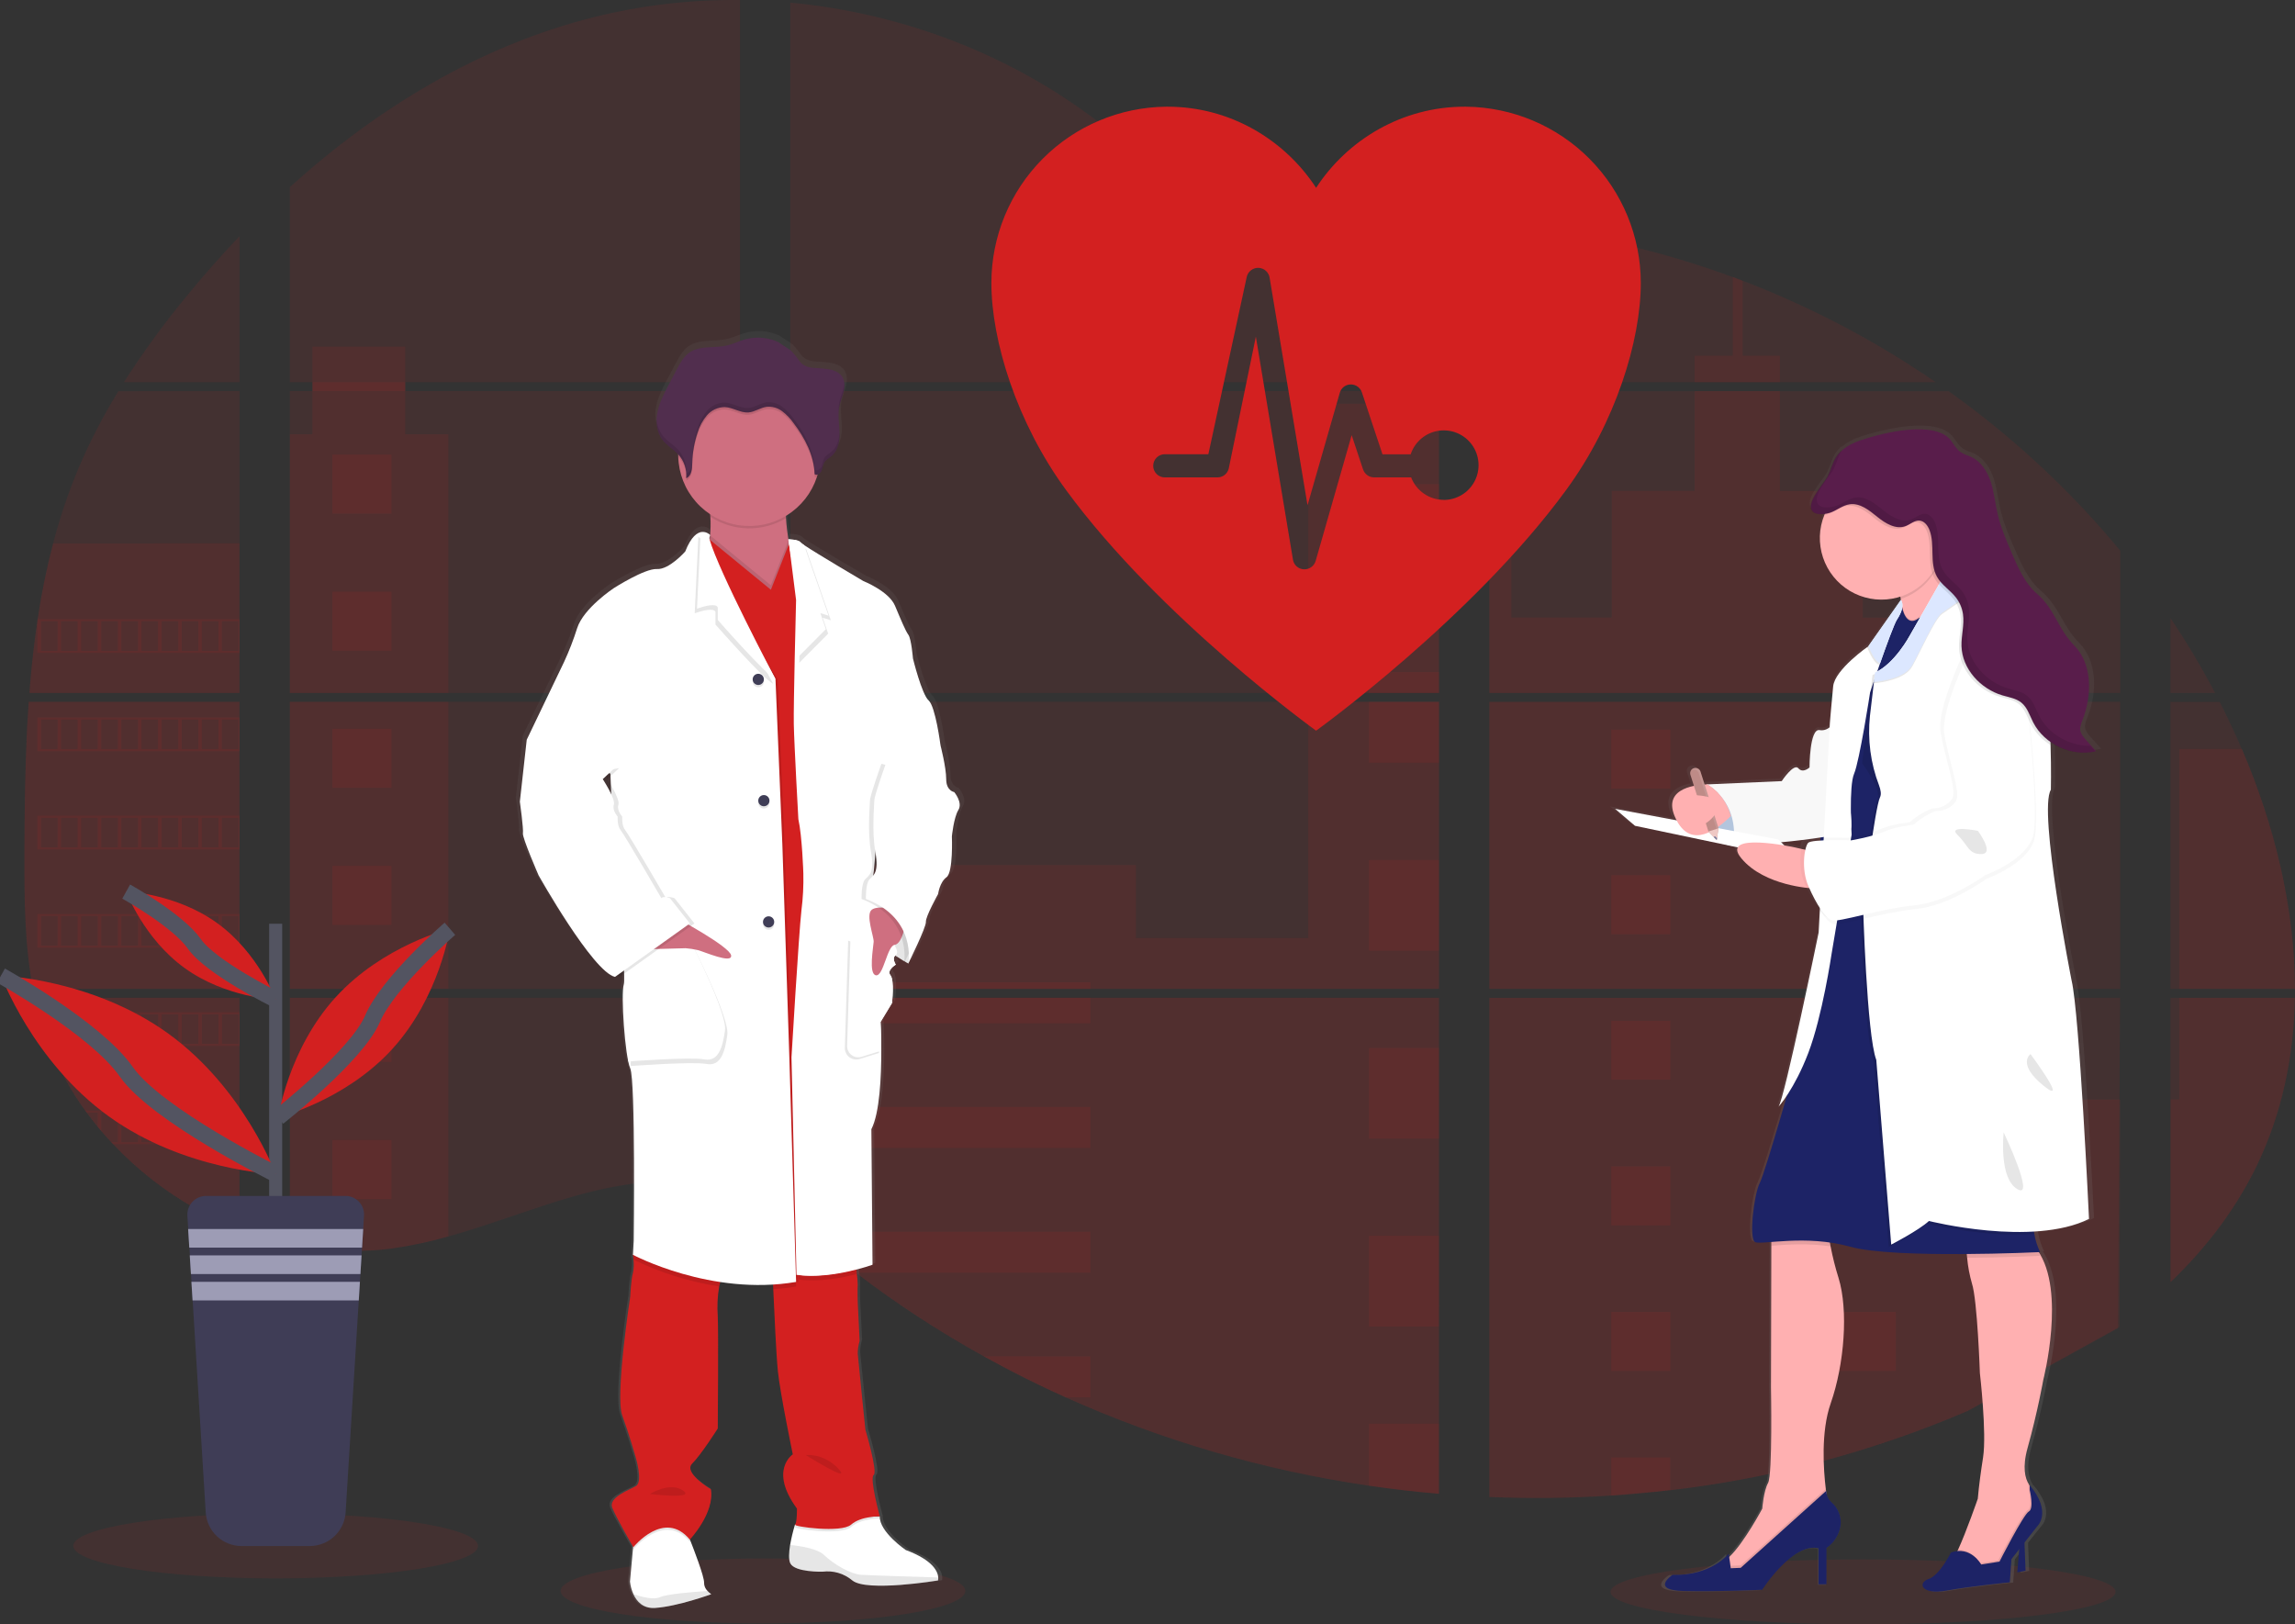 <svg width="284" height="201" viewBox="0 0 284 201" fill="none" xmlns="http://www.w3.org/2000/svg">
<rect x="0" y="0" width="284" height="201" fill="#333333" stroke="none"/>
<g clip-path="url(#clip0_2202_131)">
<path opacity="0.1" d="M94.418 200.887C108.249 200.887 119.461 199.088 119.461 196.868C119.461 194.649 108.249 192.849 94.418 192.849C80.588 192.849 69.376 194.649 69.376 196.868C69.376 199.088 80.588 200.887 94.418 200.887Z" fill="#D32020"/>
<path opacity="0.1" d="M230.546 201C247.804 201 261.795 199.201 261.795 196.981C261.795 194.762 247.804 192.962 230.546 192.962C213.287 192.962 199.297 194.762 199.297 196.981C199.297 199.201 213.287 201 230.546 201Z" fill="#D32020"/>
<path opacity="0.1" d="M3.557 86.846H29.64V122.368H5.466C5.402 122.733 5.341 123.1 5.274 123.467H29.64V152.115C29.597 152.102 29.558 152.087 29.517 152.071C28.828 151.799 28.145 151.511 27.461 151.203L27.024 151.005C26.339 150.682 25.653 150.34 24.968 149.978C24.729 149.853 24.49 149.722 24.253 149.588C20.449 147.458 16.992 144.76 14.004 141.586C13.917 141.502 13.835 141.412 13.747 141.33C13.331 140.878 12.922 140.421 12.526 139.953L12.089 139.44C11.622 138.867 11.169 138.279 10.73 137.683C10.666 137.596 10.604 137.509 10.537 137.426C8.75 134.95 7.266 132.269 6.117 129.44C6.081 129.356 6.05 129.263 6.016 129.183C5.664 128.276 5.351 127.36 5.078 126.436C4.96 126.048 4.847 125.665 4.749 125.262C4.713 125.144 4.683 125.029 4.654 124.913C3.195 119.22 3.022 113.306 3.022 107.433C3.022 106.748 3.022 106.059 3.022 105.379C3.022 103.004 3.051 100.613 3.092 98.225C3.092 97.606 3.117 96.99 3.13 96.368C3.166 94.791 3.218 93.215 3.285 91.638C3.3 91.199 3.32 90.763 3.344 90.326C3.344 90.074 3.356 89.823 3.382 89.571C3.444 88.657 3.495 87.75 3.557 86.846Z" fill="#D32020"/>
<path opacity="0.1" d="M29.64 47.296H15.333C17.659 43.658 20.2 40.163 22.943 36.829C25.068 34.22 27.312 31.678 29.64 29.228V47.296Z" fill="#D32020"/>
<path opacity="0.1" d="M29.64 48.395V85.747H3.639C3.639 85.639 3.657 85.529 3.665 85.421C3.688 85.126 3.711 84.831 3.737 84.538C3.765 84.194 3.796 83.847 3.829 83.511C3.863 83.174 3.899 82.763 3.937 82.391C3.976 82.019 4.012 81.641 4.056 81.269C4.099 80.897 4.138 80.524 4.184 80.154C4.23 79.785 4.271 79.41 4.32 79.04C4.359 78.732 4.4 78.426 4.441 78.118C4.5 77.684 4.562 77.248 4.629 76.816C4.629 76.752 4.647 76.685 4.657 76.624C5.126 73.466 5.765 70.335 6.572 67.246C7.416 64.005 8.494 60.83 9.797 57.744C11.182 54.517 12.804 51.396 14.649 48.407L29.64 48.395Z" fill="#D32020"/>
<path opacity="0.1" d="M35.867 86.844V122.368H91.578V86.844H35.867ZM35.867 123.465V153.971C36.186 154.038 36.502 154.102 36.816 154.156C37.242 154.239 37.667 154.313 38.101 154.377C38.183 154.39 38.268 154.403 38.358 154.411C38.528 154.439 38.702 154.462 38.872 154.485C39.301 154.544 39.728 154.593 40.157 154.631C40.36 154.652 40.566 154.67 40.771 154.685L41.267 154.724C41.537 154.744 41.804 154.76 42.069 154.768C42.233 154.768 42.398 154.783 42.568 154.788C42.696 154.788 42.825 154.788 42.958 154.788C43.092 154.788 43.282 154.788 43.444 154.788C43.665 154.788 43.886 154.788 44.105 154.788H44.4C44.621 154.788 44.842 154.788 45.061 154.768H45.076C45.228 154.768 45.382 154.768 45.536 154.747C45.579 154.75 45.622 154.75 45.664 154.747C45.793 154.747 45.922 154.747 46.045 154.729H46.135L46.996 154.662C47.279 154.637 47.564 154.603 47.852 154.572L48.438 154.503C50.822 154.169 53.179 153.668 55.492 153.003C60.689 151.555 65.772 149.529 70.967 148.045C77.682 146.132 85.102 145.192 91.591 147.531V123.465H35.867ZM91.578 47.296V0.003C85.479 -0.063 79.396 0.649 73.478 2.124C59.371 5.665 46.713 13.345 35.867 23.155V47.293H38.664V48.39H35.867V85.747H91.578V48.392H50.144V47.296H91.578ZM163.136 31.321C159.646 31.198 156.176 30.093 153.038 28.388C147.037 25.127 142.244 20.091 136.888 15.841C125.76 6.99 111.959 1.649 97.8 0.324V47.296H177.33L177.528 47.088L163.136 31.321ZM170.381 30.037L178.063 38.459V27.828C175.49 28.147 173.236 28.904 170.391 30.026L170.381 30.037ZM178.063 161.547V123.465H161.694C161.651 123.303 161.607 123.139 161.555 122.974C161.604 123.139 161.645 123.303 161.692 123.465H97.811V151.006C98.417 151.455 99.016 151.927 99.61 152.408C100.25 152.921 100.882 153.463 101.517 153.995L102.157 154.524C102.462 154.78 102.771 155.037 103.082 155.279C103.699 155.778 104.321 156.271 104.95 156.758C105.261 157.014 105.58 157.246 105.896 157.487C110.915 161.321 116.209 164.78 121.735 167.838C122.974 168.523 124.224 169.191 125.485 169.844C126.325 170.273 127.171 170.699 128.019 171.112C129.294 171.734 130.579 172.333 131.874 172.91C143.816 178.266 156.444 181.941 169.397 183.831C172.273 184.256 175.161 184.589 178.06 184.833V161.544H178.317L178.063 161.547ZM97.811 48.392V85.747H178.073V48.392H97.811ZM97.811 86.844V122.368H178.073V86.844H97.811ZM184.303 27.782V39.641L194.108 28.892C190.859 28.368 187.591 27.994 184.303 27.769V27.782ZM184.303 86.857V122.368H262.368V86.844L184.303 86.857ZM262.083 164.366L262.358 123.465H184.303V185.241C189.331 185.452 194.367 185.392 199.389 185.061H199.476C201.875 184.91 204.263 184.691 206.639 184.404H206.693C219.371 182.929 231.768 179.624 243.496 174.592M277.421 92.694C277.128 92.003 276.822 91.317 276.511 90.639C275.93 89.355 275.316 88.107 274.684 86.859H268.593V122.368H283.992C283.985 112.312 281.438 102.041 277.428 92.681L277.421 92.694ZM268.593 123.478V158.658C272.931 154.503 276.596 149.75 279.235 144.316C282.409 137.773 283.861 130.688 283.979 123.473L268.593 123.478ZM268.593 76.506V85.75H274.113C272.443 82.568 270.603 79.477 268.6 76.493L268.593 76.506ZM215.65 34.752C215.244 34.597 214.838 34.441 214.429 34.289C210.119 32.699 205.715 31.377 201.242 30.329L186.238 46.782L185.95 47.088L186.143 47.298H239.543C232.106 42.183 224.088 37.967 215.657 34.739L215.65 34.752ZM241.109 48.405H185.398L184.303 49.407V85.747H193.899H193.915H262.378V68.144C256.185 60.66 249.037 54.02 241.116 48.392L241.109 48.405Z" fill="#D32020"/>
<path opacity="0.1" d="M29.64 67.235V85.747H3.639C3.639 85.639 3.657 85.529 3.665 85.421C3.688 85.126 3.711 84.831 3.737 84.538C3.765 84.194 3.796 83.847 3.829 83.511C3.863 83.174 3.899 82.763 3.937 82.391C3.976 82.019 4.012 81.641 4.056 81.269C4.099 80.897 4.138 80.524 4.184 80.154C4.23 79.785 4.271 79.41 4.32 79.04C4.359 78.732 4.4 78.426 4.441 78.118C4.5 77.684 4.562 77.248 4.629 76.816C4.629 76.752 4.647 76.685 4.657 76.624C5.126 73.466 5.765 70.335 6.572 67.246L29.64 67.235Z" fill="#D32020"/>
<path opacity="0.1" d="M3.557 86.846H29.64V122.368H5.466C5.402 122.733 5.341 123.1 5.274 123.467H29.64V152.115C29.597 152.102 29.558 152.087 29.517 152.071C28.828 151.799 28.145 151.511 27.461 151.203L27.024 151.005C26.339 150.682 25.653 150.34 24.968 149.978C24.729 149.853 24.49 149.722 24.253 149.588C20.449 147.458 16.992 144.76 14.004 141.586C13.917 141.502 13.835 141.412 13.747 141.33C13.331 140.878 12.922 140.421 12.526 139.953L12.089 139.44C11.622 138.867 11.169 138.279 10.73 137.683C10.666 137.596 10.604 137.509 10.537 137.426C8.75 134.95 7.266 132.269 6.117 129.44C6.081 129.356 6.05 129.263 6.016 129.183C5.664 128.276 5.351 127.36 5.078 126.436C4.96 126.048 4.847 125.665 4.749 125.262C4.713 125.144 4.683 125.029 4.654 124.913C3.195 119.22 3.022 113.306 3.022 107.433C3.022 106.748 3.022 106.059 3.022 105.379C3.022 103.004 3.051 100.613 3.092 98.225C3.092 97.606 3.117 96.99 3.13 96.368C3.166 94.791 3.218 93.215 3.285 91.638C3.3 91.199 3.32 90.763 3.344 90.326C3.344 90.074 3.356 89.823 3.382 89.571C3.444 88.657 3.495 87.75 3.557 86.846Z" fill="#D32020"/>
<path opacity="0.1" d="M55.48 53.741V85.747H35.867V53.741H38.664V42.904H50.142V53.741H55.48Z" fill="#D32020"/>
<path opacity="0.1" d="M55.48 86.844H35.87V122.366H55.48V86.844Z" fill="#D32020"/>
<path opacity="0.1" d="M35.867 123.467H55.48V152.998C53.166 153.662 50.809 154.163 48.425 154.495L47.839 154.567C47.551 154.601 47.266 154.629 46.983 154.657C46.7 154.685 46.407 154.706 46.122 154.724H46.032C45.909 154.724 45.775 154.739 45.654 154.742H45.523C45.369 154.742 45.215 154.757 45.061 154.762C44.842 154.775 44.624 154.778 44.4 154.78C44.305 154.78 44.215 154.78 44.12 154.78C43.899 154.78 43.681 154.78 43.459 154.78H42.974C42.843 154.78 42.717 154.78 42.581 154.78L42.084 154.762C41.828 154.762 41.55 154.734 41.283 154.716L40.789 154.68L40.175 154.624C39.743 154.585 39.314 154.536 38.89 154.477L38.376 154.405L38.119 154.369C37.69 154.303 37.266 154.231 36.834 154.149C36.518 154.095 36.204 154.028 35.886 153.964L35.867 123.467Z" fill="#D32020"/>
<path opacity="0.1" d="M178.073 49.961H161.902V85.745H178.073V49.961Z" fill="#D32020"/>
<path opacity="0.1" d="M178.076 86.844V122.368H97.811V107.046H140.563V116.085H161.902V86.844H178.076Z" fill="#D32020"/>
<path opacity="0.1" d="M178.33 161.554H178.073V184.858C175.178 184.613 172.29 184.28 169.412 183.859C156.453 181.964 143.82 178.28 131.874 172.915C128.425 171.364 125.046 169.671 121.738 167.835C116.211 164.776 110.916 161.317 105.896 157.484C104.635 156.519 103.39 155.531 102.162 154.521C101.311 153.82 100.466 153.101 99.61 152.402C99.016 151.922 98.417 151.45 97.811 150.998V123.467H161.689C161.645 123.303 161.602 123.139 161.555 122.977C161.604 123.139 161.651 123.303 161.694 123.467H178.073V161.539C178.16 161.542 178.245 161.549 178.33 161.554Z" fill="#D32020"/>
<path opacity="0.1" d="M220.248 47.296H209.71V44.024H214.434V34.279C214.844 34.428 215.251 34.581 215.657 34.739V44.024H220.248V47.296Z" fill="#D32020"/>
<path opacity="0.1" d="M245.634 85.747H193.905C193.905 85.747 193.905 85.747 193.923 85.76L193.899 85.747H184.303V49.964H187.022V76.413H199.448V60.749H209.713V48.395H220.25V60.759H230.515V76.423H245.634V85.747Z" fill="#D32020"/>
<path opacity="0.1" d="M184.303 86.844V122.368H245.634V86.844H184.303ZM262.283 164.184L262.368 136.065H245.634V123.483H184.303V185.241C189.331 185.452 194.367 185.392 199.389 185.061H199.476C201.875 184.91 204.263 184.691 206.639 184.404H206.693C219.371 182.929 231.768 179.624 243.496 174.592" fill="#D32020"/>
<path opacity="0.1" d="M269.682 123.467H283.99C283.864 130.681 282.414 137.765 279.243 144.308C276.603 149.745 272.936 154.498 268.603 158.65V136.053H269.682V123.467Z" fill="#D32020"/>
<path opacity="0.1" d="M283.997 122.368H269.682V92.681H277.428C281.438 102.041 283.985 112.312 283.997 122.368Z" fill="#D32020"/>
<path opacity="0.1" d="M178.076 59.909H169.412V71.128H178.076V59.909Z" fill="#D32020"/>
<path opacity="0.1" d="M178.076 83.164H169.412V85.747H178.076V83.164Z" fill="#D32020"/>
<path opacity="0.1" d="M178.076 86.844H169.412V94.381H178.076V86.844Z" fill="#D32020"/>
<path opacity="0.1" d="M178.076 106.419H169.412V117.638H178.076V106.419Z" fill="#D32020"/>
<path opacity="0.1" d="M178.076 129.674H169.412V140.893H178.076V129.674Z" fill="#D32020"/>
<path opacity="0.1" d="M178.073 161.539C178.16 161.539 178.245 161.539 178.33 161.554H178.073V164.161H169.412V152.929H178.073V161.539Z" fill="#D32020"/>
<path opacity="0.1" d="M178.073 176.179V184.845C175.178 184.601 172.29 184.268 169.412 183.846V176.179H178.073Z" fill="#D32020"/>
<path opacity="0.1" d="M134.94 121.544H97.811V122.368H134.94V121.544Z" fill="#D32020"/>
<path opacity="0.1" d="M134.94 123.465H97.811V126.623H134.94V123.465Z" fill="#D32020"/>
<path opacity="0.1" d="M134.94 136.977H97.811V142.056H134.94V136.977Z" fill="#D32020"/>
<path opacity="0.1" d="M134.938 152.41V157.489H105.896C104.635 156.527 103.389 155.54 102.159 154.526C101.309 153.825 100.466 153.106 99.607 152.41H134.938Z" fill="#D32020"/>
<path opacity="0.1" d="M134.938 167.841V172.915H131.871C128.426 171.362 125.048 169.668 121.738 167.833L134.938 167.841Z" fill="#D32020"/>
<path opacity="0.1" d="M206.701 90.287H199.392V97.591H206.701V90.287Z" fill="#D32020"/>
<path opacity="0.1" d="M48.443 56.26H41.133V63.563H48.443V56.26Z" fill="#D32020"/>
<path opacity="0.1" d="M48.443 73.224H41.133V80.527H48.443V73.224Z" fill="#D32020"/>
<path opacity="0.1" d="M48.443 90.187H41.133V97.49H48.443V90.187Z" fill="#D32020"/>
<path opacity="0.1" d="M48.443 107.148H41.133V114.451H48.443V107.148Z" fill="#D32020"/>
<path opacity="0.1" d="M48.443 124.112H41.133V131.415H48.443V124.112Z" fill="#D32020"/>
<path opacity="0.1" d="M48.443 141.075H41.133V148.379H48.443V141.075Z" fill="#D32020"/>
<path opacity="0.1" d="M234.604 90.287H227.295V97.591H234.604V90.287Z" fill="#D32020"/>
<path opacity="0.1" d="M206.701 108.301H199.392V115.604H206.701V108.301Z" fill="#D32020"/>
<path opacity="0.1" d="M234.604 108.301H227.295V115.604H234.604V108.301Z" fill="#D32020"/>
<path opacity="0.1" d="M206.701 126.312H199.392V133.616H206.701V126.312Z" fill="#D32020"/>
<path opacity="0.1" d="M234.604 126.312H227.295V133.616H234.604V126.312Z" fill="#D32020"/>
<path opacity="0.1" d="M206.701 144.326H199.392V151.63H206.701V144.326Z" fill="#D32020"/>
<path opacity="0.1" d="M234.604 144.326H227.295V151.63H234.604V144.326Z" fill="#D32020"/>
<path opacity="0.1" d="M206.701 162.34H199.392V169.643H206.701V162.34Z" fill="#D32020"/>
<path opacity="0.1" d="M234.604 162.34H227.295V169.643H234.604V162.34Z" fill="#D32020"/>
<path opacity="0.1" d="M199.392 185.061V180.352H206.698V184.391L199.392 185.061Z" fill="#D32020"/>
<path opacity="0.1" d="M4.626 76.618V80.796H29.64V76.618H4.626ZM7.119 80.535H5.078V76.875H7.134L7.119 80.535ZM9.609 80.535H7.553V76.875H9.609V80.535ZM12.095 80.535H10.039V76.875H12.095V80.535ZM14.585 80.535H12.531V76.875H14.588L14.585 80.535ZM17.073 80.535H15.017V76.875H17.073V80.535ZM19.563 80.535H17.507V76.875H19.563V80.535ZM22.053 80.535H19.997V76.875H22.053V80.535ZM24.541 80.535H22.485V76.875H24.541V80.535ZM27.029 80.535H24.973V76.875H27.029V80.535ZM29.517 80.535H27.461V76.875H29.517V80.535Z" fill="#D32020"/>
<path opacity="0.1" d="M4.626 88.775V92.953H29.64V88.775H4.626ZM7.119 92.688H5.078V89.039H7.134L7.119 92.688ZM9.609 92.688H7.553V89.039H9.609V92.688ZM12.095 92.688H10.039V89.039H12.095V92.688ZM14.585 92.688H12.531V89.039H14.588L14.585 92.688ZM17.073 92.688H15.017V89.039H17.073V92.688ZM19.563 92.688H17.507V89.039H19.563V92.688ZM22.053 92.688H19.997V89.039H22.053V92.688ZM24.541 92.688H22.485V89.039H24.541V92.688ZM27.029 92.688H24.973V89.039H27.029V92.688ZM29.517 92.688H27.461V89.039H29.517V92.688Z" fill="#D32020"/>
<path opacity="0.1" d="M4.626 100.937V105.122H29.64V100.937H4.626ZM7.119 104.85H5.078V101.198H7.134L7.119 104.85ZM9.609 104.85H7.553V101.198H9.609V104.85ZM12.095 104.85H10.039V101.198H12.095V104.85ZM14.585 104.85H12.531V101.198H14.588L14.585 104.85ZM17.073 104.85H15.017V101.198H17.073V104.85ZM19.563 104.85H17.507V101.198H19.563V104.85ZM22.053 104.85H19.997V101.198H22.053V104.85ZM24.541 104.85H22.485V101.198H24.541V104.85ZM27.029 104.85H24.973V101.198H27.029V104.85ZM29.517 104.85H27.461V101.198H29.517V104.85Z" fill="#D32020"/>
<path opacity="0.1" d="M4.626 113.098V117.271H29.64V113.098H4.626ZM7.119 117.012H5.078V113.358H7.134L7.119 117.012ZM9.609 117.012H7.553V113.358H9.609V117.012ZM12.095 117.012H10.039V113.358H12.095V117.012ZM14.585 117.012H12.531V113.358H14.588L14.585 117.012ZM17.073 117.012H15.017V113.358H17.073V117.012ZM19.563 117.012H17.507V113.358H19.563V117.012ZM22.053 117.012H19.997V113.358H22.053V117.012ZM24.541 117.012H22.485V113.358H24.541V117.012ZM27.029 117.012H24.973V113.358H27.029V117.012ZM29.517 117.012H27.461V113.358H29.517V117.012Z" fill="#D32020"/>
<path opacity="0.1" d="M4.734 125.257C4.834 125.65 4.947 126.043 5.066 126.431V125.519H7.122V129.171H6.022C6.055 129.255 6.088 129.348 6.122 129.427H29.64V125.257H4.734ZM9.617 129.171H7.561V125.519H9.617V129.171ZM12.102 129.171H10.046V125.519H12.102V129.171ZM14.593 129.171H12.531V125.519H14.588L14.593 129.171ZM17.081 129.171H15.024V125.519H17.081V129.171ZM19.571 129.171H17.515V125.519H19.571V129.171ZM22.061 129.171H20.005V125.519H22.061V129.171ZM24.549 129.171H22.493V125.519H24.549V129.171ZM27.037 129.171H24.981V125.519H27.037V129.171ZM29.525 129.171H27.469V125.519H29.525V129.171Z" fill="#D32020"/>
<path opacity="0.1" d="M10.542 137.419C10.607 137.501 10.668 137.593 10.735 137.675H12.095V139.429C12.241 139.604 12.385 139.779 12.534 139.943V137.665H14.59V141.33H13.757C13.84 141.414 13.919 141.504 14.014 141.586H29.648V137.419H10.542ZM17.073 141.33H15.017V137.681H17.073V141.33ZM19.563 141.33H17.507V137.681H19.563V141.33ZM22.053 141.33H19.997V137.681H22.053V141.33ZM24.541 141.33H22.485V137.681H24.541V141.33ZM27.029 141.33H24.973V137.681H27.029V141.33ZM29.517 141.33H27.461V137.681H29.517V141.33Z" fill="#D32020"/>
<path opacity="0.1" d="M24.264 149.578C24.498 149.711 24.737 149.835 24.978 149.968V149.84H27.034V150.995L27.471 151.198V149.84H29.527V152.061C29.567 152.081 29.608 152.096 29.651 152.107V149.578H24.264Z" fill="#D32020"/>
<path opacity="0.1" d="M161.555 122.974C161.604 123.139 161.645 123.303 161.692 123.465C161.651 123.303 161.607 123.139 161.555 122.974ZM38.674 47.288V48.385H50.154V47.288H38.674ZM161.555 122.974C161.604 123.139 161.645 123.303 161.692 123.465C161.651 123.303 161.607 123.139 161.555 122.974ZM161.555 122.974C161.604 123.139 161.645 123.303 161.692 123.465C161.651 123.303 161.607 123.139 161.555 122.974Z" fill="#D32020"/>
<path d="M118.633 97.496C118.633 97.496 117.621 97.354 117.621 95.88C117.621 94.406 116.896 91.654 116.896 91.654C116.896 91.641 116.269 86.859 115.403 86.099C114.537 85.339 113.424 80.876 113.424 80.876C113.424 80.876 113.234 78.454 112.845 77.933C112.457 77.412 111.933 76.136 111.159 74.315C110.386 72.494 107.16 71.234 107.16 71.234C107.16 71.234 101.329 67.854 99.677 66.753C99.526 66.662 99.386 66.556 99.258 66.437C98.97 66.059 97.716 66.052 97.716 66.052C97.585 65.225 97.459 64.275 97.418 63.414C97.418 63.322 97.418 63.23 97.405 63.137C99.247 62.049 100.635 60.333 101.314 58.304C101.344 58.207 101.37 58.104 101.398 58.006C101.509 57.97 101.61 57.911 101.697 57.833C101.783 57.755 101.852 57.66 101.9 57.554C102.049 57.223 102.051 56.835 102.236 56.527C102.452 56.163 102.863 55.967 103.187 55.693C104.004 54.999 104.215 53.831 104.177 52.768C104.151 51.908 104.012 51.04 104.066 50.184L104.082 49.969C104.097 49.84 104.115 49.712 104.138 49.589C104.264 48.952 104.539 48.351 104.693 47.719C104.847 47.088 104.863 46.376 104.503 45.832C103.976 45.033 102.879 44.874 101.915 44.792C100.823 44.7 99.846 44.82 99.147 43.914C98.82 43.44 98.452 42.996 98.047 42.586C97.903 42.453 96.505 41.6 96.505 41.544C95.141 40.912 93.594 40.794 92.149 41.21C91.424 41.42 90.74 41.764 90.005 41.936C88.42 42.311 86.595 41.906 85.248 42.812C84.498 43.326 84.048 44.142 83.627 44.938C83.284 45.594 82.936 46.249 82.583 46.903C82.015 47.979 81.437 49.073 81.198 50.264C81.148 50.523 81.117 50.786 81.105 51.05V51.063C81.105 51.158 81.105 51.253 81.105 51.348V51.468C81.105 51.558 81.105 51.646 81.121 51.725C81.136 51.805 81.134 51.831 81.141 51.885C81.149 51.938 81.162 52.059 81.177 52.141C81.193 52.223 81.224 52.367 81.254 52.48C81.267 52.529 81.285 52.575 81.301 52.621C81.326 52.709 81.357 52.794 81.391 52.878C81.409 52.922 81.427 52.968 81.447 53.012C81.486 53.102 81.532 53.189 81.578 53.269C81.599 53.304 81.614 53.338 81.635 53.371C81.707 53.491 81.785 53.606 81.871 53.715C82.421 54.401 83.231 54.837 83.83 55.48C83.83 55.505 83.83 55.531 83.83 55.554C83.83 55.626 83.83 55.695 83.83 55.767C83.861 57.199 84.243 58.601 84.941 59.852C85.638 61.103 86.632 62.164 87.834 62.944C87.834 63.042 87.847 63.142 87.852 63.24C87.902 64.002 87.892 64.767 87.823 65.528C87.719 65.405 87.588 65.306 87.44 65.241C87.293 65.175 87.132 65.143 86.97 65.148C86.86 65.142 86.749 65.152 86.641 65.176L86.618 65.158V65.181C86.053 65.32 85.356 65.908 84.691 67.579C84.691 67.579 82.665 69.86 81.123 69.765C79.581 69.67 75.677 72.138 75.677 72.138C75.677 72.138 71.869 74.608 71.051 77.124C70.595 78.551 70.047 79.948 69.412 81.305L64.703 90.999L63.835 98.69C63.835 98.69 64.315 102.11 64.22 102.631C64.125 103.153 66.197 107.854 66.197 107.854C66.197 107.854 73.041 119.87 75.837 120.486L76.037 120.345C76.157 120.407 76.284 120.455 76.415 120.486L76.991 120.08C77.025 120.532 77.011 120.987 76.947 121.436C76.562 122.622 77.091 130.365 77.764 131.882C78.438 133.4 78.199 153.299 78.199 153.299L78.104 155.055C78.104 155.055 78.104 155.112 78.127 155.209L78.104 155.625L78.173 155.661C78.245 156.218 78.222 156.784 78.104 157.333C77.862 158.103 77.764 160.281 77.764 160.281C77.764 160.281 75.839 172.576 76.752 175.046C77.664 177.517 78.44 180.223 78.44 180.223C78.44 180.223 79.404 183.305 78.487 183.831C77.569 184.357 74.96 185.241 75.498 186.525C75.986 187.711 77.839 190.89 78.114 191.355L78.091 191.599L77.713 195.69C77.774 196.23 77.921 196.757 78.147 197.251C78.561 198.142 79.365 199.066 80.895 198.966C81.152 198.948 81.45 198.917 81.738 198.879C84.536 198.504 87.983 197.256 87.983 197.256C87.804 197.142 87.64 197.007 87.495 196.853C87.357 196.72 87.248 196.56 87.174 196.383C87.1 196.207 87.063 196.017 87.065 195.826C87.106 195.081 85.711 191.532 85.364 190.659C85.31 190.533 85.282 190.461 85.282 190.461C85.282 190.461 88.463 187.138 87.934 184.193C87.934 184.193 84.413 182.139 85.572 181.011C86.731 179.884 88.803 176.646 88.803 176.646C88.803 176.646 88.898 164.538 88.803 162.731C88.704 161.476 88.763 160.214 88.98 158.974C89.019 158.786 89.065 158.604 89.114 158.424C90.717 158.663 92.335 158.786 93.956 158.791C94.547 158.791 95.148 158.791 95.755 158.755C95.755 158.927 95.762 159.112 95.778 159.31C95.911 162.309 96.161 167.568 96.364 169.523C96.652 172.324 98.242 179.874 98.242 179.874C98.242 179.874 95.207 181.82 98.772 186.617C98.772 186.617 98.772 188.356 98.535 188.607C98.283 189.43 98.08 190.267 97.926 191.114C97.777 192.017 97.716 192.932 97.957 193.407C98.535 194.542 102.005 194.449 102.005 194.449L102.09 194.434C102.745 194.366 103.407 194.429 104.037 194.619C104.668 194.809 105.254 195.122 105.762 195.541C107.081 196.599 112.085 196.134 114.794 195.797C115.855 195.664 116.564 195.541 116.564 195.541C116.599 195.421 116.611 195.295 116.6 195.171C116.572 194.506 116.05 193.047 112.514 191.745C112.514 191.745 109.188 189.511 109.235 187.565H109.165H108.78C109.06 187.549 109.24 187.565 109.24 187.565C109.24 187.565 107.937 182.814 108.469 182.429C109.001 182.044 107.407 176.78 107.407 176.78C107.407 176.78 106.495 167.946 106.446 167.327C106.448 166.796 106.529 166.268 106.685 165.761L106.446 160.918C106.446 160.918 106.4 159.308 106.446 158.784C106.438 158.329 106.401 157.875 106.336 157.425C106.312 157.245 106.289 157.058 106.264 156.873C107.51 156.557 108.32 156.265 108.32 156.265L108.176 139.406C109.235 137.352 109.43 132.845 109.425 129.648C109.425 127.594 109.332 126.074 109.332 126.074L110.779 123.714C110.779 123.714 111.113 120.889 110.584 120.27C110.35 119.99 110.455 119.7 110.648 119.461C110.748 119.382 110.854 119.31 110.964 119.246C110.964 119.246 110.949 119.223 110.931 119.189C111.032 119.105 111.139 119.028 111.252 118.961C111.252 118.961 110.738 118.165 111.198 117.828C111.63 118.121 112.015 118.342 112.308 118.522C112.288 118.709 112.267 118.817 112.267 118.817L112.391 118.56C112.673 118.719 112.845 118.817 112.845 118.817C112.845 118.817 115.112 114.305 115.063 113.64C115.015 112.975 116.605 110.173 116.605 110.173C116.605 110.173 116.798 108.702 117.667 108.086C118.536 107.469 118.34 103.004 118.34 103.004C118.34 103.004 118.582 100.677 119.16 99.727C119.738 98.777 118.633 97.496 118.633 97.496ZM75.261 95.516L75.305 96.592C75.048 96.178 74.863 95.88 74.863 95.88L75.261 95.516Z" fill="url(#paint0_linear_2202_131)"/>
<path d="M112.969 116.868L112.414 119.23C112.414 119.23 107.967 116.963 107.166 114.082C106.364 111.2 108.507 110.107 108.507 110.107L112.65 111.86L112.969 116.868Z" fill="white"/>
<path opacity="0.1" d="M112.969 116.868L112.414 119.23C112.414 119.23 107.967 116.963 107.166 114.082C106.364 111.2 108.507 110.107 108.507 110.107L112.65 111.86L112.969 116.868Z" fill="black"/>
<path d="M88.016 197.271C88.016 197.271 83.904 198.781 81.077 198.971C79.576 199.071 78.787 198.152 78.381 197.266C78.159 196.774 78.016 196.25 77.957 195.713L78.325 191.643L78.52 189.475L84.526 187.917L85.377 190.515L85.457 190.713C85.798 191.581 87.168 195.112 87.127 195.849C87.125 196.037 87.162 196.225 87.234 196.399C87.307 196.573 87.413 196.731 87.549 196.863C87.686 197.019 87.844 197.156 88.016 197.271Z" fill="white"/>
<path d="M116.104 195.202C116.115 195.325 116.102 195.45 116.068 195.569C116.068 195.569 107.274 197.035 105.475 195.569C104.967 195.141 104.376 194.823 103.739 194.636C103.101 194.45 102.432 194.398 101.774 194.485C101.774 194.485 98.371 194.578 97.803 193.458C97.567 192.988 97.628 192.077 97.775 191.178C97.924 190.336 98.123 189.503 98.371 188.684L98.507 188.577L99.317 187.927L108.795 187.647H108.867C108.821 189.583 112.085 191.804 112.085 191.804C115.552 193.088 116.063 194.539 116.104 195.202Z" fill="white"/>
<path opacity="0.1" d="M116.104 195.202C116.113 195.325 116.1 195.45 116.066 195.569C116.066 195.569 107.274 197.035 105.475 195.569C104.968 195.141 104.377 194.823 103.74 194.637C103.103 194.45 102.434 194.399 101.776 194.485C101.776 194.485 98.371 194.578 97.805 193.458C97.569 192.986 97.628 192.077 97.775 191.178C99.085 191.309 101.154 191.635 101.966 192.413C103.195 193.597 105.277 194.778 106.554 194.87C107.554 194.935 113.534 195.125 116.104 195.202Z" fill="black"/>
<path opacity="0.1" d="M88.016 197.271C88.016 197.271 83.904 198.781 81.077 198.971C79.576 199.072 78.787 198.152 78.384 197.264C79.43 197.616 80.882 197.985 81.645 197.646C82.55 197.246 85.757 196.986 87.556 196.876C87.693 197.026 87.848 197.159 88.016 197.271Z" fill="black"/>
<path d="M94.118 75.591C90.725 74.274 86.361 69.921 87.451 67.888C87.693 67.374 87.837 66.82 87.875 66.254C87.945 65.486 87.955 64.713 87.906 63.943C87.829 62.682 87.677 61.427 87.451 60.184C87.451 60.184 98.042 60.423 97.425 61.981C97.245 62.439 97.217 63.232 97.266 64.121C97.315 65.009 97.443 66.013 97.577 66.863C97.762 68.029 97.947 68.917 97.947 68.917C97.947 68.917 97.299 69.824 96.919 69.873C96.538 69.921 98.985 77.469 94.118 75.591Z" fill="#CF6F80"/>
<path opacity="0.1" d="M85.449 190.713L85.369 190.8C82.203 186.974 78.373 191.743 78.373 191.743L78.317 191.643L78.512 189.475L84.518 187.917L85.369 190.515L85.449 190.713Z" fill="black"/>
<path opacity="0.1" d="M108.87 187.916C108.87 187.916 106.557 187.868 105.323 188.956C104.089 190.045 98.127 189.193 98.384 188.956C98.46 188.839 98.506 188.705 98.517 188.566L99.327 187.916L108.805 187.637C108.841 187.809 108.87 187.916 108.87 187.916Z" fill="black"/>
<path d="M89.389 157.869C89.216 158.295 89.086 158.736 88.998 159.187C88.784 160.421 88.724 161.677 88.821 162.926C88.916 164.723 88.821 176.769 88.821 176.769C88.821 176.769 86.788 179.982 85.654 181.114C84.521 182.247 87.967 184.28 87.967 184.28C88.481 187.208 85.367 190.515 85.367 190.515C82.2 186.689 78.371 191.46 78.371 191.46C78.371 191.46 76.289 187.865 75.77 186.581C75.251 185.297 77.803 184.409 78.7 183.887C79.597 183.366 78.656 180.292 78.656 180.292C78.656 180.292 77.898 177.599 76.999 175.141C76.099 172.684 77.99 160.45 77.99 160.45C77.99 160.45 78.088 158.278 78.322 157.52C78.44 156.974 78.463 156.411 78.391 155.856C78.376 155.669 78.358 155.512 78.345 155.407C78.332 155.302 78.322 155.253 78.322 155.253L78.358 155.191L79.643 152.798C79.643 152.798 90.005 156.362 89.389 157.869Z" fill="#D32020"/>
<path d="M108.87 187.634C108.87 187.634 106.557 187.585 105.323 188.661C104.089 189.737 98.127 188.897 98.384 188.661C98.641 188.425 98.62 186.676 98.62 186.676C95.122 181.905 98.106 179.969 98.106 179.969C98.106 179.969 96.544 172.458 96.261 169.672C96.063 167.725 95.819 162.494 95.688 159.508C95.631 158.224 95.598 157.341 95.598 157.341L98.456 156.765L98.823 156.691L105.716 155.309C105.716 155.309 105.906 156.593 106.035 157.644C106.099 158.092 106.135 158.544 106.143 158.997C106.096 159.51 106.143 161.118 106.143 161.118L106.377 165.938C106.224 166.443 106.145 166.968 106.143 167.497C106.189 168.11 107.086 176.898 107.086 176.898C107.086 176.898 108.646 182.141 108.114 182.519C107.582 182.896 108.87 187.634 108.87 187.634Z" fill="#D32020"/>
<path opacity="0.1" d="M97.425 61.981C97.245 62.439 97.217 63.232 97.266 64.121C95.847 64.974 94.216 65.41 92.561 65.38C90.905 65.349 89.291 64.852 87.906 63.946C87.829 62.684 87.678 61.428 87.451 60.184C87.451 60.184 98.042 60.418 97.425 61.981Z" fill="black"/>
<path d="M101.519 56.306C101.521 57.232 101.376 58.151 101.087 59.031C100.444 61.001 99.123 62.681 97.36 63.773C95.596 64.865 93.503 65.299 91.451 64.998C89.398 64.697 87.518 63.681 86.143 62.129C84.767 60.577 83.985 58.589 83.935 56.517C83.935 56.445 83.935 56.378 83.935 56.306C83.915 55.14 84.128 53.981 84.561 52.898C84.994 51.814 85.638 50.828 86.457 49.996C87.275 49.164 88.251 48.503 89.328 48.052C90.405 47.601 91.561 47.369 92.728 47.369C93.896 47.369 95.052 47.601 96.129 48.052C97.206 48.503 98.182 49.164 99 49.996C99.819 50.828 100.463 51.814 100.896 52.898C101.329 53.981 101.542 55.14 101.522 56.306H101.519Z" fill="#CF6F80"/>
<path opacity="0.1" d="M94.118 75.591C90.725 74.274 86.361 69.921 87.451 67.888C87.693 67.374 87.837 66.82 87.875 66.254L92.519 70.068L95.392 72.422L97.577 66.865C97.762 68.031 97.947 68.92 97.947 68.92C97.947 68.92 97.299 69.826 96.919 69.875C96.538 69.924 98.985 77.468 94.118 75.591Z" fill="black"/>
<path d="M106.127 92.445L102.249 157.541L97.191 157.872L84.094 120.127L86.243 75.314L86.695 65.846L92.519 70.625L95.395 72.98L97.644 67.261L101.825 70.902L106.127 92.445Z" fill="#D32020"/>
<path opacity="0.1" d="M89.389 157.87C89.216 158.295 89.086 158.736 88.998 159.187C85.318 158.619 81.743 157.503 78.394 155.877L78.325 155.841L78.348 155.427L78.361 155.212L79.646 152.818C79.646 152.818 90.005 156.362 89.389 157.87Z" fill="black"/>
<path opacity="0.1" d="M98.515 159.197C97.574 159.357 96.625 159.465 95.672 159.521C95.616 158.237 95.582 157.353 95.582 157.353L98.44 156.778L98.515 159.197Z" fill="black"/>
<path opacity="0.1" d="M106.019 157.656C104.192 158.131 101.37 158.666 98.844 158.332L98.808 156.704L105.701 155.322C105.701 155.322 105.891 156.593 106.019 157.656Z" fill="black"/>
<path opacity="0.1" d="M98.798 158.63C88.26 160.427 78.61 155.273 78.61 155.273L78.702 153.527C78.702 153.527 78.941 133.731 78.278 132.214C77.615 130.696 77.099 123 77.474 121.819C77.849 120.637 76.104 102.924 76.104 102.924L75.821 95.734L65.474 91.546L70.1 81.911C70.725 80.56 71.263 79.171 71.709 77.751C72.514 75.25 76.248 72.792 76.248 72.792C76.248 72.792 80.077 70.337 81.591 70.43C83.105 70.522 85.089 68.257 85.089 68.257C86.554 64.526 87.88 66.216 87.88 66.216C87.88 66.393 87.88 66.216 87.808 66.768C87.294 70.864 96.12 83.806 96.246 84.035L97.086 104.49L97.937 130.377L98.798 158.63Z" fill="black"/>
<path d="M98.515 158.63C87.978 160.427 78.325 155.273 78.325 155.273L78.42 153.527C78.42 153.527 78.659 133.731 77.993 132.214C77.327 130.696 76.813 123 77.191 121.819C77.569 120.637 75.821 102.924 75.821 102.924L75.536 95.734L65.184 91.53L69.81 81.895C70.433 80.544 70.971 79.155 71.419 77.736C72.221 75.234 75.958 72.777 75.958 72.777C75.958 72.777 79.787 70.322 81.298 70.414C82.809 70.507 84.796 68.242 84.796 68.242C86.263 64.511 87.88 66.201 87.88 66.201C87.88 66.378 87.726 66.457 87.808 66.753C88.939 70.725 95.837 83.791 95.963 84.019L96.814 104.475L97.664 130.362L98.515 158.63Z" fill="white"/>
<path opacity="0.1" d="M95.675 84.602C94.542 84.13 88.538 77.281 88.538 77.281V75.722C88.32 75.209 87.022 75.522 85.968 75.882L86.42 66.414L86.934 66.84C88.06 70.81 95.544 84.374 95.675 84.602Z" fill="black"/>
<path d="M95.96 84.035C94.824 83.562 88.821 76.714 88.821 76.714V75.155C88.602 74.641 87.304 74.954 86.251 75.314L86.706 65.846L87.219 66.272C88.348 70.242 95.834 83.809 95.96 84.035Z" fill="white"/>
<path opacity="0.1" d="M78.61 118.19C78.751 118.19 85.937 117.435 85.937 117.435C85.937 117.435 90.288 125.984 90.003 128.064C89.718 130.144 89.201 131.985 87.451 131.659C85.701 131.333 78.032 131.916 78.032 131.916L78.61 118.19Z" fill="black"/>
<path d="M78.325 117.623C78.466 117.623 85.652 116.868 85.652 116.868C85.652 116.868 90 125.419 89.718 127.496C89.435 129.574 88.913 131.418 87.166 131.091C85.418 130.765 77.746 131.348 77.746 131.348L78.325 117.623Z" fill="white"/>
<path d="M83.74 113.609C83.74 113.609 90.334 117.15 90.476 118.231C90.617 119.312 87.119 117.759 86.364 117.571C85.866 117.452 85.36 117.373 84.85 117.335L79.81 117.471L83.74 113.609Z" fill="#CF6F80"/>
<path opacity="0.1" d="M93.835 85.044C94.218 85.044 94.529 84.733 94.529 84.35C94.529 83.968 94.218 83.657 93.835 83.657C93.452 83.657 93.141 83.968 93.141 84.35C93.141 84.733 93.452 85.044 93.835 85.044Z" fill="black"/>
<path d="M93.835 84.761C94.218 84.761 94.529 84.451 94.529 84.068C94.529 83.685 94.218 83.375 93.835 83.375C93.452 83.375 93.141 83.685 93.141 84.068C93.141 84.451 93.452 84.761 93.835 84.761Z" fill="#3F3D56"/>
<path opacity="0.1" d="M95.112 115.057C95.495 115.057 95.806 114.747 95.806 114.364C95.806 113.981 95.495 113.671 95.112 113.671C94.729 113.671 94.418 113.981 94.418 114.364C94.418 114.747 94.729 115.057 95.112 115.057Z" fill="black"/>
<path d="M95.112 114.772C95.495 114.772 95.806 114.462 95.806 114.079C95.806 113.696 95.495 113.386 95.112 113.386C94.729 113.386 94.418 113.696 94.418 114.079C94.418 114.462 94.729 114.772 95.112 114.772Z" fill="#3F3D56"/>
<path opacity="0.1" d="M94.526 100.051C94.909 100.051 95.22 99.74 95.22 99.357C95.22 98.974 94.909 98.664 94.526 98.664C94.143 98.664 93.832 98.974 93.832 99.357C93.832 99.74 94.143 100.051 94.526 100.051Z" fill="black"/>
<path d="M94.526 99.768C94.909 99.768 95.22 99.458 95.22 99.075C95.22 98.692 94.909 98.382 94.526 98.382C94.143 98.382 93.832 98.692 93.832 99.075C93.832 99.458 94.143 99.768 94.526 99.768Z" fill="#3F3D56"/>
<path d="M110.522 117.191C110.522 117.191 110.995 117.9 110.522 118.231C110.049 118.563 110.568 119.364 110.568 119.364C110.568 119.364 109.389 120.055 109.908 120.676C110.427 121.297 110.098 124.104 110.098 124.104L108.679 126.451C108.679 126.451 108.764 127.964 108.769 130.008C108.769 133.197 108.582 137.681 107.543 139.725L107.687 156.496C107.687 156.496 102.719 158.309 98.561 157.756L97.944 130.845C97.944 130.845 98.844 115.584 99.175 112.656C99.369 111.137 99.448 109.604 99.412 108.073C99.412 108.073 99.27 103.492 98.795 101.365C98.795 101.365 98.281 92.154 98.23 89.604C98.207 88.385 98.271 84.826 98.343 81.441C98.422 77.741 98.512 74.251 98.512 74.251L97.574 66.835C97.574 66.835 98.512 66.74 98.795 67.117C98.922 67.235 99.059 67.341 99.206 67.433C100.825 68.527 106.546 71.891 106.546 71.891C106.546 71.891 109.713 73.149 110.471 74.952C111.229 76.755 111.756 78.033 112.123 78.547C112.491 79.061 112.691 81.474 112.691 81.474C112.691 81.474 113.781 85.917 114.632 86.669C115.482 87.422 116.104 92.208 116.104 92.208L108.587 98.114C108.587 98.114 107.926 107.939 107.785 108.319C107.644 108.699 110.522 117.191 110.522 117.191Z" fill="white"/>
<path d="M110.807 117.191C110.807 117.191 111.278 117.9 110.807 118.231C110.337 118.563 110.851 119.364 110.851 119.364C110.851 119.364 109.679 120.062 110.193 120.684C110.707 121.305 110.383 124.112 110.383 124.112L108.965 126.459C108.965 126.459 109.049 127.971 109.057 130.015C109.057 133.205 108.87 137.688 107.831 139.732L107.973 156.503C107.973 156.503 102.997 158.316 98.844 157.764L98.23 130.853C98.23 130.853 99.129 115.592 99.461 112.664C99.655 111.144 99.733 109.612 99.695 108.08C99.695 108.08 99.553 103.499 99.08 101.373C99.08 101.373 98.566 92.162 98.512 89.612C98.489 88.392 98.556 84.833 98.625 81.449C98.705 77.748 98.795 74.259 98.795 74.259L97.556 66.742C97.556 66.742 98.795 66.742 99.08 67.125C99.206 67.245 99.344 67.35 99.492 67.441C101.111 68.535 106.834 71.899 106.834 71.899C106.834 71.899 109.998 73.157 110.756 74.96C111.514 76.762 112.041 78.041 112.411 78.555C112.781 79.068 112.976 81.482 112.976 81.482C112.976 81.482 114.066 85.924 114.917 86.677C115.768 87.429 116.382 92.206 116.382 92.206L108.864 98.112C108.864 98.112 108.204 107.937 108.06 108.317C107.916 108.697 110.807 117.191 110.807 117.191Z" fill="white"/>
<path opacity="0.1" d="M101.805 76.439L102.483 78.416L98.911 82.011C98.99 78.313 99.08 74.821 99.08 74.821L97.841 67.305C97.841 67.305 99.08 67.305 99.366 67.687C99.491 67.807 99.629 67.912 99.777 68.001L102.815 76.757L101.805 76.439Z" fill="black"/>
<path d="M101.519 75.871L102.2 77.849L98.628 81.444C98.708 77.743 98.798 74.253 98.798 74.253L97.556 66.737C97.556 66.737 98.798 66.737 99.08 67.12C99.206 67.239 99.344 67.344 99.492 67.436L102.532 76.19L101.519 75.871Z" fill="white"/>
<path opacity="0.1" d="M101.519 56.306C101.521 57.232 101.376 58.151 101.087 59.031C101.039 59.038 100.989 59.036 100.942 59.024C100.894 59.012 100.849 58.991 100.81 58.962C100.743 56.65 99.605 54.481 98.204 52.634C97.811 52.077 97.334 51.583 96.79 51.17C96.241 50.758 95.557 50.565 94.873 50.629C94.102 50.734 93.421 51.258 92.642 51.325C91.614 51.409 90.694 50.698 89.674 50.662C89.259 50.666 88.85 50.758 88.474 50.933C88.097 51.107 87.763 51.36 87.492 51.674C86.956 52.307 86.558 53.045 86.323 53.841C85.918 55.048 85.698 56.308 85.67 57.58C85.657 58.299 85.588 59.2 84.919 59.462C84.97 58.934 84.909 58.4 84.743 57.896C84.576 57.391 84.306 56.927 83.95 56.532L83.935 56.517C83.935 56.445 83.935 56.378 83.935 56.306C83.915 55.14 84.128 53.981 84.561 52.898C84.994 51.814 85.638 50.828 86.457 49.996C87.275 49.164 88.251 48.503 89.328 48.052C90.405 47.601 91.561 47.369 92.728 47.369C93.896 47.369 95.052 47.601 96.129 48.052C97.206 48.503 98.182 49.164 99 49.996C99.819 50.828 100.463 51.814 100.896 52.898C101.329 53.981 101.542 55.14 101.522 56.306H101.519Z" fill="black"/>
<path d="M96.369 42.355C95.033 41.727 93.514 41.609 92.097 42.021C91.386 42.232 90.715 42.573 89.993 42.745C88.451 43.118 86.652 42.715 85.328 43.616C84.593 44.129 84.151 44.941 83.74 45.729L82.712 47.686C82.151 48.757 81.586 49.846 81.352 51.024C81.118 52.203 81.26 53.523 82.007 54.47C82.552 55.161 83.357 55.595 83.948 56.245C84.302 56.64 84.571 57.104 84.737 57.608C84.903 58.111 84.964 58.644 84.914 59.172C85.585 58.915 85.649 58.011 85.665 57.292C85.693 56.02 85.913 54.76 86.317 53.554C86.552 52.758 86.95 52.02 87.487 51.386C87.758 51.073 88.093 50.82 88.469 50.646C88.845 50.471 89.254 50.379 89.669 50.374C90.697 50.41 91.62 51.119 92.637 51.035C93.408 50.97 94.092 50.444 94.868 50.341C95.552 50.276 96.236 50.47 96.785 50.883C97.329 51.295 97.805 51.789 98.196 52.347C99.599 54.193 100.738 56.358 100.805 58.674C101.095 58.887 101.514 58.61 101.658 58.281C101.802 57.952 101.807 57.567 101.99 57.254C102.2 56.892 102.604 56.699 102.92 56.427C103.722 55.736 103.922 54.573 103.891 53.518C103.861 52.462 103.655 51.391 103.855 50.354C103.976 49.717 104.249 49.121 104.398 48.492C104.547 47.863 104.565 47.157 104.213 46.615C103.699 45.819 102.617 45.662 101.673 45.588C100.602 45.495 99.643 45.614 98.96 44.712C98.639 44.242 98.277 43.8 97.88 43.392C97.744 43.259 96.369 42.411 96.369 42.355Z" fill="#512E4E"/>
<path opacity="0.1" d="M68.435 96.507L65.749 91.546L64.899 99.201C64.899 99.201 65.372 102.601 65.276 103.122C65.181 103.643 67.214 108.317 67.214 108.317C67.214 108.317 73.93 120.268 76.672 120.884L85.937 114.269L83.48 111.152C83.48 111.152 82.629 110.82 82.416 111.152C82.416 111.152 77.854 103.309 77.381 102.742C76.909 102.174 77.001 101.042 77.001 101.042C77.001 101.042 76.292 100.287 76.528 99.578C76.765 98.869 75.158 96.412 75.158 96.412L76.623 95.043L68.435 96.507Z" fill="black"/>
<path d="M65.891 90.981L65.181 91.546L64.331 99.201C64.331 99.201 64.804 102.601 64.709 103.122C64.614 103.643 66.649 108.317 66.649 108.317C66.649 108.317 73.362 120.268 76.104 120.884L85.372 114.269L82.912 111.152C82.912 111.152 82.061 110.82 81.848 111.152C81.848 111.152 77.286 103.309 76.813 102.742C76.341 102.174 76.436 101.042 76.436 101.042C76.436 101.042 75.726 100.287 75.963 99.578C76.199 98.869 74.59 96.412 74.59 96.412L76.055 95.043L65.891 90.981Z" fill="white"/>
<path opacity="0.1" d="M109.908 120.969C110.422 121.593 110.098 124.394 110.098 124.394L108.679 126.741C108.679 126.741 108.764 128.256 108.769 130.298L106.384 131.043C106.169 131.11 105.94 131.125 105.718 131.086C105.495 131.047 105.286 130.955 105.106 130.819C104.926 130.682 104.781 130.505 104.684 130.301C104.587 130.098 104.54 129.874 104.547 129.648L104.958 116.395L110.522 118.521C110.049 118.85 110.568 119.656 110.568 119.656C110.568 119.656 109.389 120.345 109.908 120.969Z" fill="black"/>
<path d="M110.193 120.684C110.707 121.308 110.383 124.112 110.383 124.112L108.965 126.459C108.965 126.459 109.049 127.971 109.057 130.015L106.628 130.773C106.417 130.838 106.194 130.853 105.976 130.814C105.758 130.776 105.553 130.686 105.377 130.553C105.201 130.419 105.059 130.245 104.964 130.046C104.869 129.847 104.823 129.628 104.829 129.407L105.243 116.113L110.81 118.239C110.334 118.568 110.854 119.371 110.854 119.371C110.854 119.371 109.679 120.062 110.193 120.684Z" fill="white"/>
<path d="M112.036 114.367C112.036 114.367 111.658 116.778 110.712 116.919C109.767 117.06 109.342 120.82 108.399 120.686C107.456 120.553 108.081 117.191 108.114 116.539C108.147 115.887 107.086 113.185 107.88 112.572C108.674 111.958 111.188 112.572 111.188 112.572L112.036 114.367Z" fill="#CF6F80"/>
<path opacity="0.1" d="M114.048 95.798L115.832 92.203C115.832 92.203 116.541 94.943 116.541 96.407C116.541 97.871 117.533 98.014 117.533 98.014C117.533 98.014 118.62 99.298 118.047 100.233C117.474 101.168 117.243 103.494 117.243 103.494C117.243 103.494 117.43 107.934 116.58 108.548C115.729 109.162 115.552 110.628 115.552 110.628C115.552 110.628 113.989 113.414 114.038 114.077C114.087 114.739 111.864 119.225 111.864 119.225C111.864 119.225 112.951 113.65 106.616 111.242C106.616 111.242 106.567 109.349 107.04 108.83C107.513 108.312 108.25 108.075 107.788 105.454C107.325 102.832 107.654 99.699 107.654 99.07C107.654 98.441 109.073 94.517 109.073 94.517L114.048 95.798Z" fill="black"/>
<path d="M114.819 91.69L116.377 92.203C116.377 92.203 117.089 94.943 117.089 96.407C117.089 97.871 118.081 98.014 118.081 98.014C118.081 98.014 119.168 99.298 118.595 100.233C118.021 101.168 117.793 103.494 117.793 103.494C117.793 103.494 117.98 107.934 117.13 108.548C116.279 109.162 116.089 110.628 116.089 110.628C116.089 110.628 114.529 113.414 114.578 114.077C114.626 114.739 112.401 119.225 112.401 119.225C112.401 119.225 113.491 113.65 107.153 111.242C107.153 111.242 107.107 109.349 107.579 108.83C108.052 108.312 108.79 108.075 108.327 105.454C107.865 102.832 108.194 99.699 108.194 99.07C108.194 98.441 109.612 94.517 109.612 94.517L114.819 91.69Z" fill="white"/>
<path opacity="0.1" d="M80.419 184.871C80.419 184.871 82.902 183.312 84.531 184.445C86.161 185.577 80.419 184.871 80.419 184.871Z" fill="black"/>
<path opacity="0.1" d="M99.71 180.051C99.71 180.051 101.907 179.769 103.753 181.754C105.598 183.739 99.71 180.051 99.71 180.051Z" fill="black"/>
<g opacity="0.1">
<path d="M102.925 55.865C102.609 56.137 102.203 56.332 101.992 56.694C101.812 57.005 101.807 57.388 101.663 57.721C101.519 58.055 101.1 58.327 100.81 58.117C100.743 55.806 99.602 53.636 98.201 51.787C97.81 51.229 97.334 50.735 96.79 50.323C96.24 49.91 95.556 49.717 94.871 49.781C94.1 49.887 93.421 50.41 92.642 50.475C91.614 50.562 90.692 49.851 89.671 49.815C89.257 49.819 88.848 49.911 88.472 50.087C88.096 50.261 87.762 50.515 87.492 50.829C86.956 51.461 86.557 52.199 86.323 52.994C85.919 54.2 85.699 55.461 85.67 56.733C85.654 57.449 85.588 58.343 84.924 58.61C84.94 58.8 84.94 58.99 84.924 59.18C85.593 58.923 85.659 58.019 85.675 57.3C85.704 56.028 85.924 54.768 86.328 53.561C86.562 52.765 86.961 52.027 87.497 51.394C87.768 51.08 88.102 50.828 88.478 50.654C88.853 50.479 89.262 50.387 89.677 50.382C90.704 50.418 91.63 51.127 92.647 51.042C93.418 50.978 94.102 50.452 94.876 50.349C95.561 50.284 96.246 50.477 96.796 50.891C97.339 51.303 97.815 51.796 98.207 52.354C99.607 54.201 100.748 56.365 100.815 58.682C101.105 58.895 101.524 58.617 101.668 58.289C101.812 57.96 101.817 57.575 101.997 57.262C102.208 56.9 102.614 56.707 102.93 56.435C103.732 55.744 103.933 54.581 103.902 53.525C103.902 53.492 103.902 53.459 103.902 53.428C103.853 54.342 103.609 55.274 102.925 55.865Z" fill="black"/>
<path d="M83.953 55.682C83.362 55.033 82.555 54.599 82.013 53.911C81.556 53.301 81.295 52.568 81.265 51.807C81.184 52.758 81.45 53.705 82.013 54.475C82.555 55.166 83.362 55.6 83.953 56.25C84.521 56.886 84.861 57.691 84.922 58.541C84.961 58.023 84.896 57.504 84.729 57.013C84.563 56.522 84.299 56.069 83.953 55.682Z" fill="black"/>
<path d="M104.403 47.93C104.251 48.559 103.981 49.157 103.858 49.792C103.785 50.215 103.758 50.646 103.778 51.076C103.787 50.831 103.814 50.587 103.858 50.346C103.981 49.709 104.251 49.114 104.403 48.485C104.491 48.138 104.52 47.778 104.488 47.422C104.472 47.593 104.443 47.763 104.403 47.93Z" fill="black"/>
</g>
<path opacity="0.1" d="M34.112 195.312C47.943 195.312 59.155 193.513 59.155 191.293C59.155 189.074 47.943 187.275 34.112 187.275C20.282 187.275 9.07 189.074 9.07 191.293C9.07 193.513 20.282 195.312 34.112 195.312Z" fill="#D32020"/>
<path d="M34.919 114.308H33.308V150.559H34.919V114.308Z" fill="#535461"/>
<path d="M45.045 150.448L44.945 152.082L44.801 154.393L44.742 155.353L44.6 157.664L44.539 158.625L44.395 160.936L42.771 187.146C42.7 188.274 42.202 189.332 41.378 190.106C40.554 190.88 39.466 191.311 38.335 191.311H29.89C28.759 191.311 27.671 190.88 26.847 190.106C26.024 189.332 25.526 188.274 25.456 187.146L23.84 160.918L23.696 158.607L23.637 157.646L23.493 155.335L23.434 154.375L23.29 152.064L23.187 150.43C23.169 150.116 23.216 149.801 23.324 149.506C23.432 149.21 23.6 148.939 23.816 148.711C24.033 148.482 24.294 148.3 24.583 148.176C24.873 148.052 25.185 147.988 25.5 147.988H42.773C43.087 147.991 43.397 148.058 43.684 148.185C43.971 148.312 44.229 148.497 44.442 148.727C44.655 148.958 44.818 149.229 44.922 149.525C45.026 149.821 45.068 150.135 45.045 150.448Z" fill="#3F3D56"/>
<path d="M44.945 152.081L44.801 154.385H23.423L23.279 152.081H44.945Z" fill="#9D9CB5"/>
<path d="M44.742 155.345L44.6 157.651H23.626L23.483 155.345H44.742Z" fill="#9D9CB5"/>
<path d="M44.539 158.614L44.398 160.918H23.829L23.686 158.614H44.539Z" fill="#9D9CB5"/>
<path d="M20.82 127.894C30.203 134.679 34.12 145.289 34.12 145.289C34.12 145.289 22.812 144.902 13.426 138.117C4.04 131.333 0.131 120.725 0.131 120.725C0.131 120.725 11.434 121.11 20.82 127.894Z" fill="#D32020"/>
<path d="M0.123 120.725C0.123 120.725 11.863 127.234 15.628 132.625C19.393 138.015 34.12 145.289 34.12 145.289" stroke="#535461" stroke-width="2" stroke-miterlimit="10"/>
<path d="M26.878 114.228C31.984 117.918 34.12 123.693 34.12 123.693C34.12 123.693 27.965 123.483 22.855 119.793C17.746 116.103 15.616 110.325 15.616 110.325C15.616 110.325 21.768 110.535 26.878 114.228Z" fill="#D32020"/>
<path d="M15.616 110.325C15.616 110.325 22.005 113.869 24.053 116.801C26.101 119.734 34.12 123.693 34.12 123.693" stroke="#535461" stroke-width="2" stroke-miterlimit="10"/>
<path d="M41.535 123.401C35.667 129.843 34.426 138.264 34.426 138.264C34.426 138.264 42.699 136.235 48.561 129.79C54.423 123.344 55.67 114.927 55.67 114.927C55.67 114.927 47.402 116.958 41.535 123.401Z" fill="#D32020"/>
<path d="M55.675 114.929C55.675 114.929 48.032 121.534 46.089 126.084C44.146 130.634 34.426 138.264 34.426 138.264" stroke="#535461" stroke-width="2" stroke-miterlimit="10"/>
<path d="M256.919 121.133C256.919 121.133 252.676 100.04 254.301 97.416C254.301 97.416 254.36 94.976 254.262 91.867C254.262 91.749 254.262 91.63 254.262 91.51C254.548 91.7 254.846 91.872 255.154 92.023C256.65 92.791 258.368 93.013 260.011 92.65L258.726 91.22C258.418 90.878 258.097 90.508 258.03 90.056C257.963 89.604 258.148 89.201 258.307 88.798C259.528 85.716 259.592 81.842 257.241 79.489C255.254 77.512 254.771 74.96 252.615 73.154C251.039 71.832 250.173 69.893 249.356 68.019C248.664 66.434 247.968 64.837 247.572 63.157C247.264 61.845 247.14 60.487 246.716 59.206C246.292 57.924 245.498 56.679 244.257 56.106C243.815 55.903 243.324 55.788 242.92 55.518C242.391 55.161 242.072 54.581 241.689 54.072C239.744 51.504 233.229 53.017 230.145 54.059C229.306 54.322 228.53 54.752 227.863 55.323L227.891 55.277C227.914 55.238 227.942 55.2 227.968 55.161C227.63 55.434 227.339 55.759 227.104 56.124C226.655 56.835 226.467 57.665 226.092 58.435C225.639 59.347 223.123 61.892 224.205 62.916C224.281 62.985 224.368 63.041 224.462 63.081C224.869 63.249 225.316 63.294 225.747 63.209L225.701 63.319C225.332 64.223 225.142 65.191 225.143 66.167C225.143 70.386 228.626 73.807 232.926 73.807C233.734 73.807 234.537 73.683 235.308 73.439C235.326 73.537 235.341 73.635 235.359 73.732C235.359 73.771 235.372 73.809 235.377 73.848L235.241 74.038C235.234 74.026 235.227 74.015 235.218 74.004L231.183 79.638C230.566 80.072 227.014 82.64 226.814 84.566C226.603 86.674 226.392 89.142 226.392 89.142L226.364 89.671C226.188 89.818 225.982 89.926 225.76 89.985C225.538 90.045 225.306 90.056 225.079 90.018C223.82 89.812 223.82 94.64 223.82 94.64C223.82 94.64 222.982 95.41 222.406 94.743C221.831 94.075 220.309 96.337 220.309 96.337L210.774 96.748L210.556 96.761L210.042 95.172C209.987 95.004 209.867 94.865 209.71 94.784C209.553 94.704 209.37 94.689 209.201 94.743C209.162 94.756 209.123 94.772 209.086 94.791L209.05 94.812L208.983 94.858L208.95 94.889C208.931 94.906 208.914 94.924 208.898 94.943L208.867 94.979L208.852 94.994C208.793 95.076 208.753 95.171 208.737 95.271C208.721 95.371 208.729 95.473 208.759 95.57L209.201 96.933C207.361 97.303 205.48 98.346 207.014 101.216L199.237 99.781L201.753 101.892L214.742 104.57C214.57 104.878 214.683 105.325 215.22 105.954C217.534 108.668 221.748 109.405 223.445 109.595C223.893 110.597 224.452 111.544 225.113 112.42L224.966 115.124C224.966 115.124 220.672 135.734 219.885 136.779C220.282 136.33 220.645 135.852 220.972 135.349C219.726 139.583 217.983 145.379 217.526 146.247C216.791 147.634 216.11 153.245 216.948 153.604C217.205 153.715 217.94 153.661 218.988 153.581V154.046L218.942 171.659C218.942 171.659 219.153 182.462 218.574 183.492C217.996 184.522 217.842 186.681 217.842 186.681C217.842 186.681 215.529 190.941 213.696 192.654C213.684 192.668 213.67 192.68 213.655 192.69L213.599 192.29C213.599 192.29 211.396 195.068 206.523 194.911C206.523 194.911 203.591 196.817 207.94 196.92C212.288 197.022 217.842 196.765 217.842 196.765C217.842 196.765 221.72 190.859 224.969 191.63V196.106H225.963V191.558C226.425 191.254 226.819 190.861 227.124 190.4C227.428 189.94 227.636 189.422 227.734 188.879C227.819 188.32 227.757 187.748 227.553 187.219C227.349 186.691 227.011 186.225 226.572 185.867C226.375 185.689 226.217 185.472 226.108 185.23C225.998 184.988 225.941 184.726 225.938 184.46L225.902 184.491C225.902 184.401 225.878 184.309 225.868 184.214C225.583 181.902 225.226 177.134 226.488 173.606C228.217 168.768 228.741 162.029 227.482 158.018C227.076 156.736 226.742 155.432 226.482 154.113C226.452 153.946 226.423 153.786 226.398 153.638C227.258 153.754 228.111 153.925 228.95 154.151C231.867 154.955 238.248 155.104 243.697 155.06C243.709 155.209 243.725 155.366 243.743 155.522C243.84 156.611 244.043 157.688 244.349 158.737C245.033 160.792 245.347 169.849 245.347 169.849C245.347 169.849 246.228 177.296 245.747 180.326C245.49 182.01 245.233 183.703 245.087 185.403V185.436C245.087 185.436 243.643 189.545 242.586 191.776C242.561 191.833 242.532 191.889 242.507 191.943C242.225 191.969 241.948 192.03 241.682 192.125C241.682 192.125 240.266 194.95 238.855 195.417C237.444 195.885 237.911 197.423 241.106 196.858C244.301 196.293 249.125 195.831 249.125 195.831L249.333 192.95L250.314 191.722L250.057 194.596L251.103 194.39L250.965 190.895L252.571 188.887C252.571 188.887 254.511 187.162 251.628 183.767V183.841C251.597 183.792 251.569 183.741 251.535 183.692V183.677C251.057 182.937 250.677 181.558 251.373 179.111C252.633 174.689 253.365 170.676 253.365 170.676C253.365 170.676 256.177 159.924 252.797 154.837H252.946C252.6 154.121 252.355 153.36 252.219 152.577C252.202 152.485 252.186 152.39 252.173 152.292C254.673 152.148 257.128 151.696 259.13 150.72C259.122 150.71 257.917 125.195 256.919 121.133ZM225.172 103.337V103.389L224.658 103.415L225.172 103.337ZM223.409 103.581C223.324 103.6 223.245 103.638 223.177 103.692C222.956 104.004 222.818 104.367 222.774 104.747L221.972 104.568C221.972 104.568 221.409 104.447 220.6 104.311L220.217 103.926C221.27 103.838 222.365 103.71 223.409 103.581Z" fill="url(#paint1_linear_2202_131)"/>
<path d="M249.939 190.931L249.633 194.57L250.659 194.365L250.505 190.418L249.939 190.931Z" fill="#1D2366"/>
<path d="M226.544 173.654C225.308 177.172 225.657 181.92 225.935 184.226C226.038 185.079 226.133 185.598 226.133 185.598C226.133 185.598 224.285 189.804 224.131 189.963C223.977 190.122 218.693 193.345 218.693 193.345L214.999 195.5C214.999 195.5 211.252 193.859 213.049 193.294C213.416 193.147 213.746 192.921 214.018 192.634C215.817 190.926 218.076 186.681 218.076 186.681C218.076 186.681 218.23 184.527 218.795 183.502C219.361 182.478 219.155 171.71 219.155 171.71L219.199 154.159V151.871L226.228 151.922C226.272 152.699 226.374 153.471 226.531 154.233C226.784 155.548 227.11 156.848 227.51 158.126C228.749 162.13 228.235 168.834 226.544 173.654Z" fill="#FFB0B1"/>
<path opacity="0.1" d="M226.133 185.598C226.133 185.598 224.285 189.804 224.131 189.963C223.977 190.122 218.693 193.345 218.693 193.345L214.999 195.5C214.999 195.5 211.252 193.859 213.049 193.294C213.416 193.147 213.746 192.921 214.018 192.634L214.177 193.756L215.408 193.705L225.945 184.232C226.038 185.079 226.133 185.598 226.133 185.598Z" fill="black"/>
<path d="M226.004 184.47L215.408 194.008L214.177 194.059L213.92 192.261C213.92 192.261 211.766 195.03 206.981 194.876C206.981 194.876 204.108 196.773 208.366 196.876C212.625 196.979 218.063 196.722 218.063 196.722C218.063 196.722 221.861 190.816 225.041 191.586V196.047H226.017V191.545C226.471 191.24 226.859 190.846 227.157 190.387C227.454 189.928 227.656 189.413 227.749 188.874C227.834 188.319 227.774 187.752 227.576 187.227C227.377 186.701 227.047 186.236 226.616 185.875C226.424 185.695 226.27 185.477 226.165 185.236C226.06 184.994 226.005 184.734 226.004 184.47Z" fill="#1D2366"/>
<path d="M250.916 179.14C250.232 181.579 250.605 182.953 251.073 183.69V183.705C251.673 184.615 252.09 185.633 252.301 186.702L252.342 186.933L247.521 193.956L244.904 194.983C244.904 194.983 240.697 193.548 241.466 193.137C241.659 193.037 241.959 192.503 242.304 191.766C243.332 189.545 244.75 185.446 244.75 185.446V185.413C244.899 183.721 245.136 182.034 245.398 180.354C245.868 177.332 245.005 169.913 245.005 169.913C245.005 169.913 244.696 160.892 244.028 158.84C243.726 157.797 243.526 156.727 243.429 155.646C243.29 154.362 243.26 153.304 243.26 153.304C243.26 153.304 246.03 149.452 251.109 153.612C251.515 153.944 251.872 154.331 252.17 154.762C255.678 159.749 252.854 170.735 252.854 170.735C252.854 170.735 252.147 174.73 250.916 179.14Z" fill="#FFB0B1"/>
<path opacity="0.1" d="M252.35 186.933L247.529 193.956L244.912 194.983C244.912 194.983 240.705 193.548 241.474 193.137C241.666 193.037 241.967 192.503 242.311 191.766C244.092 191.75 245.015 193.445 245.015 193.445L247.272 193.086C247.272 193.086 250.248 187.241 250.916 186.884C251.584 186.527 251.019 184.216 251.019 184.216V183.628C251.037 183.649 251.052 183.672 251.073 183.692V183.708C251.673 184.618 252.09 185.636 252.301 186.705L252.35 186.933Z" fill="black"/>
<path d="M245.169 193.597C245.169 193.597 243.884 191.239 241.422 192.11C241.422 192.11 240.037 194.935 238.652 195.392C237.266 195.849 237.729 197.39 240.859 196.827C243.99 196.265 248.708 195.8 248.708 195.8L248.914 192.927L252.096 188.877C252.096 188.877 253.992 187.159 251.17 183.777V184.365C251.17 184.365 251.736 186.676 251.067 187.033C250.399 187.39 247.433 193.237 247.433 193.237L245.169 193.597Z" fill="#1D2366"/>
<path opacity="0.1" d="M226.236 151.917C226.28 152.694 226.381 153.466 226.539 154.228C223.645 153.804 220.959 154.015 219.199 154.154V151.866L226.236 151.917Z" fill="black"/>
<path opacity="0.1" d="M252.455 155.402C252.455 155.402 248.343 155.602 243.44 155.643C243.301 154.359 243.27 153.301 243.27 153.301C243.27 153.301 246.04 149.449 251.119 153.609C251.525 153.941 251.882 154.328 252.18 154.76C252.26 154.979 252.352 155.193 252.455 155.402Z" fill="black"/>
<path d="M252.455 154.939C252.455 154.939 234.444 155.81 228.955 154.272C223.465 152.734 218.024 154.066 217.205 153.709C216.385 153.353 217.05 147.762 217.77 146.378C218.49 144.994 222.437 130.996 222.437 130.996L226.236 111.208L230.237 110.106L230.52 110.027L237.492 108.106L242.602 106.696C242.602 106.696 252.761 146.327 251.89 149.249C251.573 150.368 251.522 151.545 251.741 152.687C251.874 153.467 252.114 154.225 252.455 154.939Z" fill="#1D2366"/>
<path d="M212.995 97.675C212.995 97.675 209.397 101.527 212.121 103.674C214.845 105.821 216.637 103.879 216.637 103.879L212.995 97.675Z" fill="#C7DAF5"/>
<path opacity="0.1" d="M212.995 97.675C212.995 97.675 209.397 101.527 212.121 103.674C214.845 105.821 216.637 103.879 216.637 103.879L212.995 97.675Z" fill="black"/>
<path d="M242.065 72.351C242.065 72.351 241.643 72.751 241.008 73.342C240.104 74.187 238.765 75.422 237.577 76.457C235.932 77.887 234.575 78.937 235.061 78.041C235.547 77.145 235.454 75.584 235.213 74.123C235.195 74.025 235.179 73.927 235.161 73.832C234.961 72.759 234.696 71.699 234.367 70.659C234.367 70.659 237.025 67.228 238.495 65.874C239.042 65.361 239.425 65.15 239.448 65.507C239.474 65.987 239.834 67.048 240.281 68.173C240.294 68.209 240.307 68.242 240.322 68.278C240.62 69.048 240.957 69.839 241.252 70.522C241.705 71.57 242.065 72.351 242.065 72.351Z" fill="#FFB0B1"/>
<path opacity="0.1" d="M240.322 68.278C240.072 69.62 239.466 70.871 238.568 71.899C237.669 72.927 236.51 73.695 235.213 74.123C235.009 72.95 234.726 71.793 234.367 70.658C234.367 70.658 239.371 64.2 239.448 65.507C239.466 66.003 239.857 67.102 240.322 68.278Z" fill="black"/>
<path opacity="0.1" d="M234.714 75.848L235.362 74.936C235.362 74.936 235.791 77.551 237.369 76.398C238.947 75.245 239.024 85.075 239.024 85.075L237.331 110.376L225.092 109.644L225.439 97.418L226.824 91.255L230.25 82.296L232.288 79.335L234.714 75.848Z" fill="black"/>
<path d="M239.024 85.231L237.482 108.109L237.32 110.533L230.497 110.124L230.24 110.109L225.1 109.801L225.447 97.573L226.832 91.41L230.258 82.45L232.296 79.489L234.722 75.989L235.37 75.08C235.37 75.08 235.799 77.694 237.377 76.541L237.41 76.518C238.952 75.543 239.024 85.231 239.024 85.231Z" fill="#1D2366"/>
<path d="M227.004 89.268C227.004 89.268 226.39 90.552 225.156 90.344C223.923 90.136 223.925 94.966 223.925 94.966C223.925 94.966 223.105 95.737 222.54 95.069C221.975 94.401 220.484 96.658 220.484 96.658L211.144 97.069C211.144 97.069 215.3 98.967 214.485 104.709C214.485 104.709 228.595 103.836 229.058 102.503C229.52 101.17 227.004 89.268 227.004 89.268Z" fill="white"/>
<path opacity="0.03" d="M227.004 89.268C227.004 89.268 226.39 90.552 225.156 90.344C223.923 90.136 223.925 94.966 223.925 94.966C223.925 94.966 223.105 95.737 222.54 95.069C221.975 94.401 220.484 96.658 220.484 96.658L211.144 97.069C211.144 97.069 215.3 98.967 214.485 104.709C214.485 104.709 228.595 103.836 229.058 102.503C229.52 101.17 227.004 89.268 227.004 89.268Z" fill="black"/>
<path d="M199.862 100.087L202.324 102.187L222.591 106.442L220.078 103.879L199.862 100.087Z" fill="white"/>
<path d="M234.753 76.657C234.416 77.171 233.452 79.8 232.648 82.096C231.977 84.009 231.417 85.691 231.417 85.691C231.417 85.691 230.109 94.201 229.441 95.739C228.772 97.277 229.135 103.276 229.135 103.276L226.644 118.09C226.644 118.09 225.516 125.73 223.774 130.293C222.054 134.784 220.14 136.89 220.08 136.956C220.851 135.914 225.054 115.386 225.054 115.386L226.441 89.496C226.441 89.496 226.644 87.036 226.85 84.933C227.056 82.83 231.219 79.959 231.219 79.959L235.233 74.256C235.637 74.795 235.367 75.735 234.753 76.657Z" fill="white"/>
<path d="M224.285 109.929C224.285 109.929 218.374 109.673 215.511 106.237C212.648 102.801 222.129 104.865 222.129 104.865L224.593 105.43L224.285 109.929Z" fill="#FFB0B1"/>
<path opacity="0.1" d="M251.89 149.252C251.574 150.371 251.522 151.548 251.741 152.69C245.293 153.147 238.395 151.406 238.395 151.406C237.11 152.587 233.725 154.328 233.725 154.328L231.88 131.474C230.7 128.392 230.237 112.248 230.237 112.248C230.237 112.248 230.343 111.403 230.494 110.137C230.494 110.106 230.494 110.073 230.507 110.042C230.967 106.506 231.88 99.868 232.327 98.972C232.944 97.739 230.43 94.46 230.43 94.46L231.574 84.715L231.713 83.539C234.123 82.463 235.971 79.027 235.971 79.027L237.39 76.544C238.932 75.555 239.011 85.244 239.011 85.244L237.469 108.121L242.579 106.712C242.579 106.712 252.761 146.329 251.89 149.252Z" fill="black"/>
<path d="M258.508 150.831C251.479 154.318 238.703 151.088 238.703 151.088C237.418 152.269 234.033 154.01 234.033 154.01L232.185 131.156C231.008 128.074 230.546 111.93 230.546 111.93C230.546 111.93 232.031 99.884 232.648 98.654C232.828 98.294 232.74 97.76 232.527 97.185C231.478 94.447 231.093 91.5 231.401 88.585L231.895 84.397L232.031 83.223C234.444 82.145 236.292 78.709 236.292 78.709L237.577 76.459L239.942 72.315L241.062 70.353L241.252 70.525L242.705 71.84C242.705 71.84 243.321 72.353 244.247 73.124C246.259 74.818 249.736 77.802 251.53 79.628C253.108 81.236 253.607 87.488 253.751 92.195C253.846 95.295 253.789 97.724 253.789 97.724C252.198 100.341 256.359 121.349 256.359 121.349C257.328 125.409 258.508 150.831 258.508 150.831Z" fill="white"/>
<path opacity="0.03" d="M245.015 78.657C245.015 78.657 240.191 87.832 240.751 91.32C241.312 94.807 242.905 98.754 242.137 99.676C241.873 100.025 241.531 100.308 241.139 100.504C240.747 100.7 240.316 100.802 239.877 100.803C239.106 100.854 237.05 102.29 237.05 102.444C237.05 102.598 235.151 102.598 233.452 103.317C231.754 104.036 229.245 104.444 229.245 104.444C229.245 104.444 224.362 104.29 223.907 104.752C223.452 105.215 222.985 107.98 223.959 110.186C224.933 112.392 226.015 114.038 226.832 114.338C227.649 114.639 232.836 112.903 237.043 112.492C241.25 112.081 245.817 108.751 245.817 108.751C245.817 108.751 250.846 106.953 251.728 103.931C252.609 100.908 250.651 84.296 250.651 84.296C250.651 84.296 249.171 76.554 245.015 78.657Z" fill="black"/>
<path opacity="0.03" d="M244.398 77.887C244.398 77.887 239.574 87.065 240.14 90.549C240.705 94.034 242.293 97.983 241.522 98.908C241.259 99.257 240.918 99.541 240.527 99.737C240.135 99.933 239.704 100.035 239.266 100.035C238.495 100.087 236.439 101.522 236.439 101.676C236.439 101.83 234.539 101.83 232.841 102.547C231.142 103.263 228.634 103.674 228.634 103.674C228.634 103.674 223.75 103.52 223.298 103.982C222.846 104.444 222.373 107.212 223.35 109.416C224.326 111.619 225.406 113.268 226.223 113.568C227.04 113.868 232.226 112.133 236.434 111.724C240.641 111.316 245.208 107.98 245.208 107.98C245.208 107.98 250.235 106.183 251.106 103.163C251.977 100.143 250.029 83.526 250.029 83.526C250.029 83.526 248.554 75.787 244.398 77.887Z" fill="black"/>
<path d="M244.863 78.195C244.863 78.195 240.039 87.373 240.605 90.858C241.17 94.342 242.759 98.292 241.99 99.213C241.727 99.564 241.386 99.849 240.994 100.045C240.602 100.241 240.169 100.343 239.731 100.343C238.96 100.395 236.904 101.83 236.904 101.982C236.904 102.133 235.007 102.136 233.306 102.855C231.605 103.574 229.099 103.982 229.099 103.982C229.099 103.982 224.216 103.828 223.761 104.29C223.306 104.752 222.838 107.521 223.812 109.724C224.786 111.927 225.868 113.576 226.685 113.876C227.503 114.177 232.689 112.441 236.896 112.03C241.103 111.619 245.67 108.288 245.67 108.288C245.67 108.288 250.7 106.491 251.581 103.468C252.463 100.446 250.517 83.834 250.517 83.834C250.517 83.834 249.017 76.105 244.863 78.195Z" fill="white"/>
<path opacity="0.1" d="M244.758 102.811C244.758 102.811 240.903 102.041 242.245 103.325C243.586 104.609 243.578 105.733 245.221 105.682C246.863 105.631 244.758 102.811 244.758 102.811Z" fill="black"/>
<path opacity="0.1" d="M251.273 130.437C251.273 130.437 249.531 131.615 252.864 134.332C256.197 137.049 251.273 130.437 251.273 130.437Z" fill="black"/>
<path opacity="0.1" d="M247.947 140.125C247.947 140.279 247.331 145.775 249.639 147.148C251.946 148.522 247.947 140.125 247.947 140.125Z" fill="black"/>
<path d="M211.304 97.056C209.443 97.121 205.424 97.688 207.508 101.573C209.351 105.012 212.447 102.713 214.19 100.97C213.765 99.344 212.732 97.944 211.304 97.056Z" fill="#FFB0B1"/>
<path opacity="0.1" d="M244.247 73.28C242.273 74.628 240.618 75.766 240.294 76.002C239.41 76.657 237.724 80.501 236.637 82.463C235.771 84.042 232.956 84.448 231.895 84.548L232.031 83.375C234.444 82.296 236.292 78.86 236.292 78.86L241.062 70.504L242.705 71.996C242.705 71.996 243.321 72.51 244.247 73.28Z" fill="black"/>
<path d="M244.247 73.126C242.273 74.474 240.618 75.612 240.294 75.851C239.41 76.503 237.724 80.347 236.637 82.309C235.771 83.888 232.956 84.294 231.895 84.394L232.031 83.221C234.444 82.142 236.292 78.706 236.292 78.706L241.062 70.35L242.705 71.837C242.705 71.837 243.321 72.346 244.247 73.126Z" fill="#DCE7FF"/>
<path d="M240.448 66.583C240.449 68.125 239.981 69.63 239.107 70.9C238.073 72.401 236.536 73.483 234.773 73.948C233.01 74.413 231.138 74.232 229.498 73.437C227.857 72.642 226.556 71.285 225.831 69.613C225.106 67.942 225.005 66.066 225.545 64.326C226.086 62.586 227.233 61.097 228.779 60.13C230.324 59.163 232.165 58.781 233.968 59.054C235.771 59.327 237.416 60.237 238.605 61.618C239.794 63 240.448 64.761 240.448 66.583Z" fill="#FFB0B1"/>
<path opacity="0.1" d="M253.751 92.198C252.707 91.556 251.857 90.644 251.291 89.558C250.862 88.711 250.577 87.732 249.844 87.132C249.184 86.592 248.302 86.461 247.48 86.22C244.776 85.421 242.509 82.956 242.424 80.142C242.383 78.817 242.797 77.494 242.609 76.182C242.503 75.439 242.207 74.736 241.751 74.141C241.525 73.856 241.276 73.588 241.008 73.342C240.649 73.003 240.271 72.674 239.942 72.315C239.735 72.092 239.553 71.847 239.402 71.583C239.28 71.367 239.181 71.139 239.106 70.902C238.592 69.331 239.06 67.466 238.495 65.877L238.464 65.79C238.251 65.225 237.816 64.66 237.212 64.616C236.608 64.573 236.092 65.073 235.516 65.297C234.311 65.764 233.01 64.968 232.005 64.156C231.001 63.345 229.867 62.418 228.59 62.598C227.744 62.718 227.076 63.294 226.297 63.592C226.122 63.66 225.94 63.712 225.755 63.748C226.414 62.106 227.625 60.745 229.18 59.897C230.734 59.05 232.535 58.771 234.274 59.106C236.013 59.442 237.58 60.372 238.706 61.737C239.833 63.102 240.449 64.817 240.448 66.586C240.449 67.12 240.393 67.653 240.281 68.175C240.294 68.211 240.307 68.245 240.322 68.281C240.62 69.051 240.957 69.842 241.252 70.525L242.705 71.84C242.705 71.84 243.321 72.353 244.247 73.124C246.259 74.818 249.736 77.802 251.53 79.628C253.108 81.241 253.602 87.491 253.751 92.198Z" fill="black"/>
<path d="M226.207 58.9C226.575 58.153 226.757 57.316 227.197 56.607C227.842 55.58 228.968 54.922 230.124 54.524C233.144 53.484 239.525 51.974 241.432 54.524C241.808 55.038 242.119 55.608 242.638 55.962C243.034 56.232 243.512 56.347 243.946 56.55C245.162 57.12 245.938 58.363 246.351 59.632C246.765 60.9 246.889 62.261 247.192 63.568C247.58 65.245 248.261 66.835 248.939 68.414C249.739 70.278 250.587 72.212 252.129 73.529C254.234 75.327 254.699 77.872 256.652 79.844C258.965 82.186 258.891 86.05 257.698 89.119C257.541 89.522 257.364 89.943 257.426 90.372C257.487 90.801 257.806 91.191 258.107 91.533L259.371 92.958C256.38 93.68 252.995 92.118 251.602 89.378C251.173 88.531 250.888 87.555 250.153 86.952C249.495 86.412 248.611 86.284 247.791 86.043C245.087 85.242 242.82 82.774 242.735 79.959C242.694 78.637 243.108 77.314 242.92 76.005C242.816 75.257 242.519 74.549 242.059 73.95C241.353 73.029 240.286 72.41 239.71 71.382C238.736 69.665 239.477 67.433 238.775 65.589C238.559 65.024 238.127 64.46 237.523 64.416C236.919 64.372 236.403 64.873 235.825 65.096C234.622 65.564 233.321 64.77 232.316 63.956C231.312 63.142 230.178 62.218 228.898 62.4C228.053 62.518 227.387 63.093 226.608 63.394C226.033 63.615 224.866 63.812 224.362 63.327C223.298 62.349 225.763 59.814 226.207 58.9Z" fill="#591D4B"/>
<path opacity="0.1" d="M252.317 88.531C251.885 87.684 251.602 86.708 250.867 86.107C250.209 85.568 249.325 85.437 248.503 85.195C245.801 84.397 243.535 81.929 243.447 79.115C243.406 77.792 243.82 76.467 243.635 75.157C243.527 74.415 243.231 73.712 242.774 73.116C242.065 72.194 240.998 71.575 240.425 70.548C239.451 68.833 240.191 66.601 239.487 64.755C239.274 64.192 238.839 63.627 238.238 63.581C237.636 63.535 237.115 64.041 236.539 64.264C235.336 64.732 234.033 63.936 233.031 63.124C232.029 62.313 230.89 61.386 229.613 61.565C228.767 61.686 228.099 62.261 227.323 62.559C226.747 62.78 225.578 62.98 225.074 62.495C224.015 61.468 226.48 58.938 226.922 58.029C227.289 57.28 227.472 56.445 227.914 55.736C227.937 55.698 227.963 55.659 227.988 55.621C227.658 55.894 227.372 56.218 227.143 56.581C226.703 57.29 226.521 58.122 226.153 58.874C225.709 59.783 223.244 62.32 224.306 63.34C224.82 63.828 225.976 63.627 226.552 63.407C227.323 63.106 227.996 62.531 228.842 62.413C230.127 62.23 231.258 63.157 232.26 63.969C233.262 64.78 234.573 65.576 235.771 65.109C236.346 64.886 236.85 64.382 237.467 64.429C238.084 64.475 238.495 65.037 238.718 65.602C239.42 67.446 238.68 69.677 239.654 71.395C240.23 72.404 241.296 73.036 242.003 73.963C242.463 74.562 242.759 75.27 242.864 76.018C243.051 77.327 242.638 78.65 242.679 79.972C242.764 82.797 245.03 85.254 247.734 86.055C248.549 86.297 249.438 86.425 250.096 86.965C250.834 87.568 251.124 88.544 251.545 89.391C252.938 92.131 256.323 93.692 259.315 92.971L258.718 92.298C256.125 92.337 253.501 90.863 252.317 88.531Z" fill="black"/>
<path opacity="0.1" d="M234.599 76.811C234.262 77.325 233.298 79.954 232.494 82.25C231.741 81.957 231.057 80.09 231.057 80.09L235.072 74.384C235.483 74.949 235.213 75.887 234.599 76.811Z" fill="black"/>
<path d="M234.753 76.657C234.416 77.171 233.452 79.8 232.648 82.096C231.895 81.806 231.211 79.936 231.211 79.936L235.226 74.233C235.637 74.795 235.367 75.735 234.753 76.657Z" fill="#DCE7FF"/>
<path d="M211.412 102.891L209.186 95.878C209.16 95.796 209.15 95.709 209.157 95.623C209.164 95.537 209.188 95.454 209.228 95.377C209.268 95.3 209.322 95.232 209.388 95.177C209.454 95.121 209.53 95.079 209.613 95.053C209.778 95.002 209.958 95.018 210.112 95.097C210.266 95.177 210.382 95.315 210.435 95.48L212.661 102.485L212.44 103.951L211.412 102.891Z" fill="#BE8B87"/>
<path opacity="0.1" d="M209.397 95.261C209.563 95.209 209.743 95.225 209.897 95.304C210.052 95.384 210.169 95.522 210.222 95.688L212.447 102.693L212.28 103.792L212.442 103.962L212.663 102.495L210.425 95.49C210.372 95.325 210.255 95.188 210.101 95.108C209.947 95.028 209.768 95.012 209.602 95.064C209.463 95.109 209.343 95.199 209.261 95.321C209.304 95.297 209.35 95.277 209.397 95.261Z" fill="white"/>
<path d="M211.412 102.891L212.661 102.495L212.478 103.697L212.44 103.962L212.075 103.581L211.412 102.891Z" fill="#EFC8C4"/>
<path d="M212.075 103.582C212.096 103.554 212.124 103.531 212.154 103.515C212.173 103.503 212.193 103.497 212.215 103.497C212.236 103.497 212.257 103.503 212.275 103.515C212.293 103.536 212.307 103.559 212.319 103.584C212.336 103.612 212.359 103.637 212.387 103.655C212.414 103.673 212.446 103.685 212.478 103.689L212.44 103.946L212.075 103.582Z" fill="#727A9C"/>
<path d="M209.173 98.369C209.173 98.369 213.637 98.343 212.586 100.241C211.535 102.138 209.893 102.367 209.893 102.367L209.173 98.369Z" fill="#FFB0B1"/>
<path d="M181.409 13.204H181.216C173.547 13.204 166.765 17.259 162.864 23.242C158.962 17.259 152.18 13.204 144.511 13.204H144.318C138.563 13.259 133.062 15.581 129.01 19.666C124.959 23.75 122.684 29.268 122.681 35.018C122.681 42.16 125.811 52.293 131.915 60.631C143.545 76.518 162.864 90.418 162.864 90.418C162.864 90.418 182.183 76.521 193.809 60.631C199.916 52.293 203.044 42.16 203.044 35.018C203.041 29.268 200.766 23.751 196.715 19.666C192.664 15.582 187.164 13.26 181.409 13.204ZM178.651 61.853C177.778 61.85 176.926 61.583 176.207 61.087C175.489 60.591 174.937 59.889 174.624 59.075H170.039C169.737 59.073 169.443 58.977 169.199 58.8C168.954 58.623 168.771 58.374 168.674 58.089L167.266 53.849L162.81 69.408C162.723 69.707 162.541 69.971 162.292 70.158C162.043 70.346 161.739 70.447 161.427 70.448H161.337C161.011 70.432 160.701 70.305 160.458 70.088C160.215 69.871 160.053 69.578 160.001 69.256L155.408 41.657L152.051 57.988C151.974 58.299 151.796 58.574 151.544 58.771C151.292 58.968 150.981 59.075 150.661 59.075H144.203C144.009 59.083 143.816 59.052 143.634 58.983C143.453 58.915 143.288 58.811 143.148 58.677C143.008 58.543 142.896 58.382 142.82 58.204C142.744 58.026 142.705 57.834 142.705 57.64C142.705 57.447 142.744 57.255 142.82 57.077C142.896 56.899 143.008 56.738 143.148 56.604C143.288 56.47 143.453 56.366 143.634 56.297C143.816 56.229 144.009 56.198 144.203 56.206H149.53L154.285 34.248C154.363 33.923 154.551 33.636 154.818 33.435C155.085 33.234 155.413 33.131 155.747 33.145C156.081 33.159 156.399 33.289 156.648 33.511C156.897 33.734 157.061 34.036 157.112 34.366L161.802 62.521L165.796 48.6C165.879 48.307 166.055 48.048 166.297 47.863C166.54 47.678 166.835 47.576 167.14 47.573H167.168C167.47 47.573 167.765 47.668 168.009 47.846C168.254 48.023 168.436 48.272 168.531 48.559L171.077 56.214H174.568C174.816 55.461 175.267 54.791 175.873 54.278C176.478 53.764 177.213 53.429 177.997 53.307C178.782 53.185 179.584 53.282 180.317 53.587C181.049 53.892 181.683 54.394 182.149 55.036C182.614 55.679 182.892 56.437 182.954 57.228C183.015 58.019 182.856 58.811 182.495 59.517C182.134 60.223 181.585 60.816 180.908 61.23C180.231 61.644 179.453 61.863 178.659 61.863L178.651 61.853Z" fill="#D32020"/>
</g>
<defs>
<linearGradient id="paint0_linear_2202_131" x1="91.578" y1="198.979" x2="91.578" y2="40.966" gradientUnits="userSpaceOnUse">
<stop stop-color="#808080" stop-opacity="0.25"/>
<stop offset="0.54" stop-color="#808080" stop-opacity="0.12"/>
<stop offset="1" stop-color="#808080" stop-opacity="0.1"/>
</linearGradient>
<linearGradient id="paint1_linear_2202_131" x1="229.615" y1="196.981" x2="229.615" y2="52.665" gradientUnits="userSpaceOnUse">
<stop stop-color="#808080" stop-opacity="0.25"/>
<stop offset="0.54" stop-color="#808080" stop-opacity="0.12"/>
<stop offset="1" stop-color="#808080" stop-opacity="0.1"/>
</linearGradient>
<clipPath id="clip0_2202_131">
<rect width="284" height="201" fill="white"/>
</clipPath>
</defs>
</svg>
